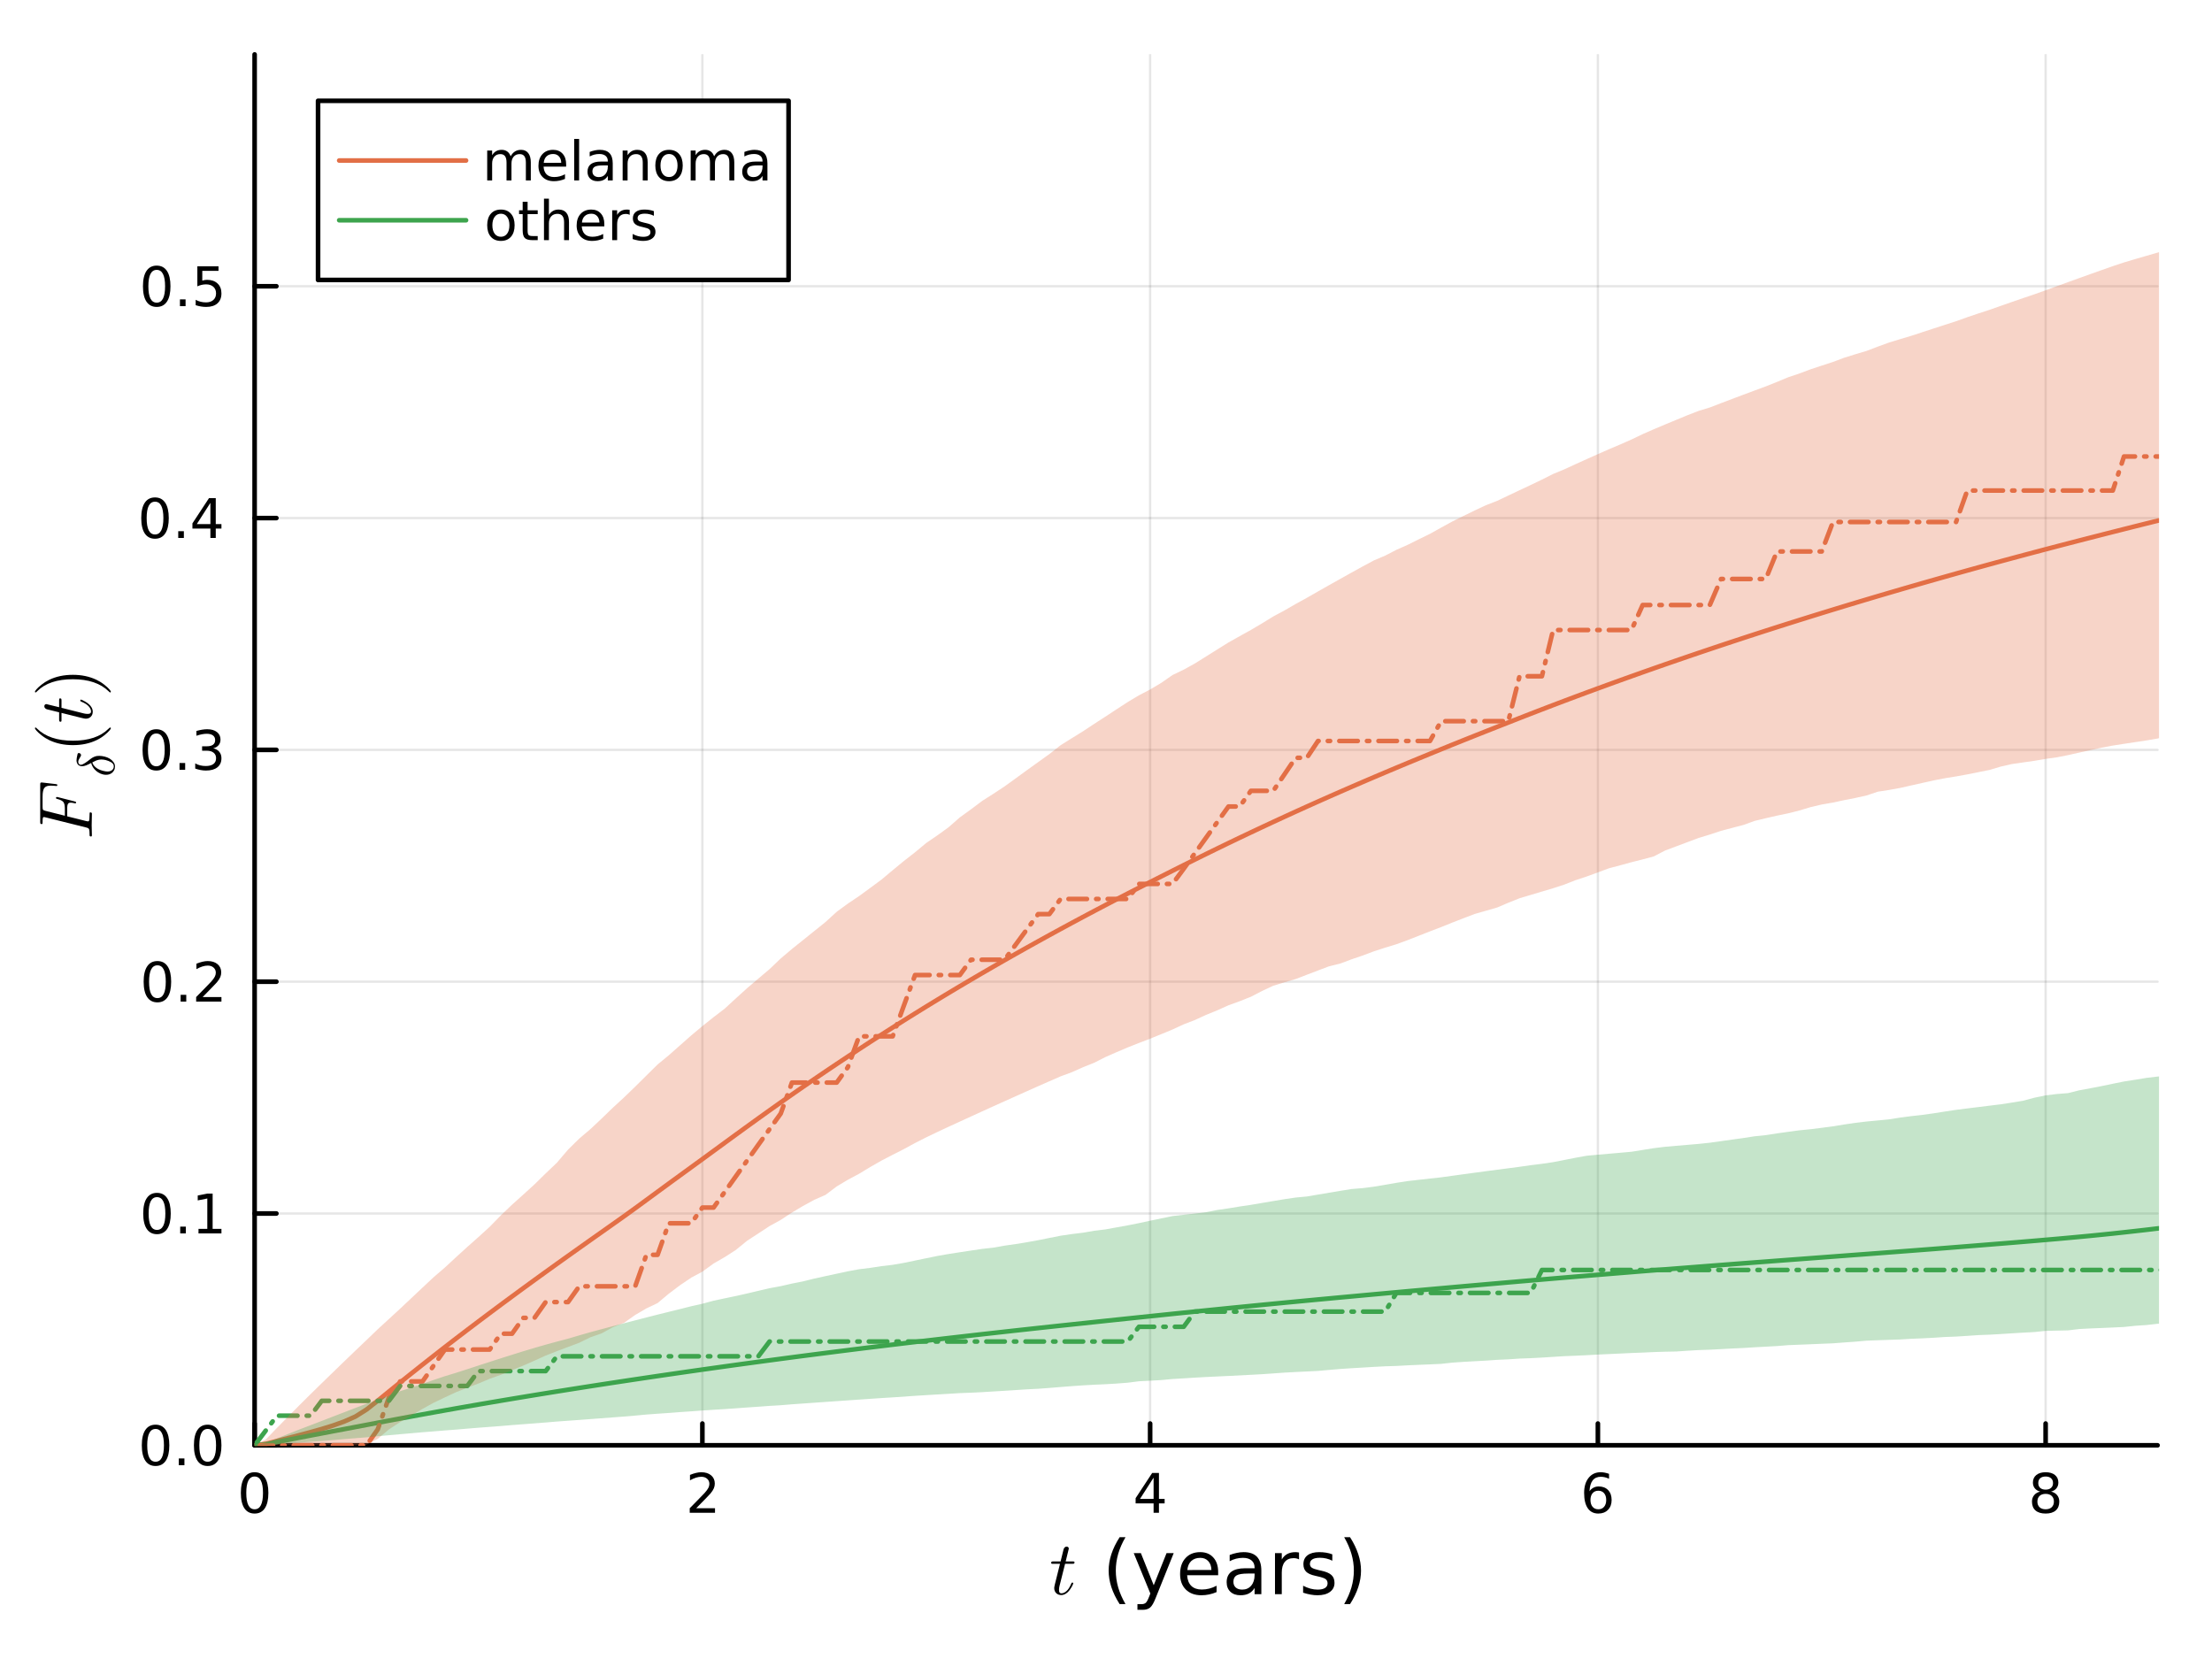 <?xml version="1.0" encoding="utf-8"?>
<svg xmlns="http://www.w3.org/2000/svg" xmlns:xlink="http://www.w3.org/1999/xlink" width="480" height="360" viewBox="0 0 1920 1440">
<rect x="0" y="0" width="1920" height="1440" fill="#333333" stroke="none"/>
<defs>
  <clipPath id="clip610">
    <rect x="0" y="0" width="1920" height="1440"/>
  </clipPath>
</defs>
<path clip-path="url(#clip610)" d="M0 1440 L1920 1440 L1920 0 L0 0  Z" fill="#ffffff" fill-rule="evenodd" fill-opacity="1"/>
<defs>
  <clipPath id="clip611">
    <rect x="384" y="0" width="1345" height="1345"/>
  </clipPath>
</defs>
<path clip-path="url(#clip610)" d="M221.006 1254.52 L1872.76 1254.52 L1872.76 47.244 L221.006 47.244  Z" fill="#ffffff" fill-rule="evenodd" fill-opacity="1"/>
<defs>
  <clipPath id="clip612">
    <rect x="221" y="47" width="1653" height="1208"/>
  </clipPath>
</defs>
<polyline clip-path="url(#clip612)" style="stroke:#000000; stroke-linecap:round; stroke-linejoin:round; stroke-width:2; stroke-opacity:0.1; fill:none" points="221.006,1254.52 221.006,47.244 "/>
<polyline clip-path="url(#clip612)" style="stroke:#000000; stroke-linecap:round; stroke-linejoin:round; stroke-width:2; stroke-opacity:0.1; fill:none" points="609.653,1254.52 609.653,47.244 "/>
<polyline clip-path="url(#clip612)" style="stroke:#000000; stroke-linecap:round; stroke-linejoin:round; stroke-width:2; stroke-opacity:0.1; fill:none" points="998.3,1254.52 998.3,47.244 "/>
<polyline clip-path="url(#clip612)" style="stroke:#000000; stroke-linecap:round; stroke-linejoin:round; stroke-width:2; stroke-opacity:0.1; fill:none" points="1386.95,1254.52 1386.95,47.244 "/>
<polyline clip-path="url(#clip612)" style="stroke:#000000; stroke-linecap:round; stroke-linejoin:round; stroke-width:2; stroke-opacity:0.1; fill:none" points="1775.59,1254.52 1775.59,47.244 "/>
<polyline clip-path="url(#clip612)" style="stroke:#000000; stroke-linecap:round; stroke-linejoin:round; stroke-width:2; stroke-opacity:0.1; fill:none" points="221.006,1254.52 1872.76,1254.52 "/>
<polyline clip-path="url(#clip612)" style="stroke:#000000; stroke-linecap:round; stroke-linejoin:round; stroke-width:2; stroke-opacity:0.1; fill:none" points="221.006,1053.31 1872.76,1053.31 "/>
<polyline clip-path="url(#clip612)" style="stroke:#000000; stroke-linecap:round; stroke-linejoin:round; stroke-width:2; stroke-opacity:0.1; fill:none" points="221.006,852.095 1872.76,852.095 "/>
<polyline clip-path="url(#clip612)" style="stroke:#000000; stroke-linecap:round; stroke-linejoin:round; stroke-width:2; stroke-opacity:0.1; fill:none" points="221.006,650.882 1872.76,650.882 "/>
<polyline clip-path="url(#clip612)" style="stroke:#000000; stroke-linecap:round; stroke-linejoin:round; stroke-width:2; stroke-opacity:0.1; fill:none" points="221.006,449.669 1872.76,449.669 "/>
<polyline clip-path="url(#clip612)" style="stroke:#000000; stroke-linecap:round; stroke-linejoin:round; stroke-width:2; stroke-opacity:0.1; fill:none" points="221.006,248.457 1872.76,248.457 "/>
<polyline clip-path="url(#clip610)" style="stroke:#000000; stroke-linecap:round; stroke-linejoin:round; stroke-width:4; stroke-opacity:1; fill:none" points="221.006,1254.52 1872.76,1254.52 "/>
<polyline clip-path="url(#clip610)" style="stroke:#000000; stroke-linecap:round; stroke-linejoin:round; stroke-width:4; stroke-opacity:1; fill:none" points="221.006,1254.52 221.006,1235.62 "/>
<polyline clip-path="url(#clip610)" style="stroke:#000000; stroke-linecap:round; stroke-linejoin:round; stroke-width:4; stroke-opacity:1; fill:none" points="609.653,1254.52 609.653,1235.62 "/>
<polyline clip-path="url(#clip610)" style="stroke:#000000; stroke-linecap:round; stroke-linejoin:round; stroke-width:4; stroke-opacity:1; fill:none" points="998.3,1254.52 998.3,1235.62 "/>
<polyline clip-path="url(#clip610)" style="stroke:#000000; stroke-linecap:round; stroke-linejoin:round; stroke-width:4; stroke-opacity:1; fill:none" points="1386.95,1254.52 1386.95,1235.62 "/>
<polyline clip-path="url(#clip610)" style="stroke:#000000; stroke-linecap:round; stroke-linejoin:round; stroke-width:4; stroke-opacity:1; fill:none" points="1775.59,1254.52 1775.59,1235.62 "/>
<path clip-path="url(#clip610)" d="M221.006 1281.6 Q217.395 1281.6 215.566 1285.16 Q213.761 1288.7 213.761 1295.83 Q213.761 1302.94 215.566 1306.51 Q217.395 1310.05 221.006 1310.05 Q224.641 1310.05 226.446 1306.51 Q228.275 1302.94 228.275 1295.83 Q228.275 1288.7 226.446 1285.16 Q224.641 1281.6 221.006 1281.6 M221.006 1277.89 Q226.816 1277.89 229.872 1282.5 Q232.951 1287.08 232.951 1295.83 Q232.951 1304.56 229.872 1309.17 Q226.816 1313.75 221.006 1313.75 Q215.196 1313.75 212.117 1309.17 Q209.062 1304.56 209.062 1295.83 Q209.062 1287.08 212.117 1282.5 Q215.196 1277.89 221.006 1277.89 Z" fill="#000000" fill-rule="nonzero" fill-opacity="1" /><path clip-path="url(#clip610)" d="M604.306 1309.14 L620.625 1309.14 L620.625 1313.08 L598.681 1313.08 L598.681 1309.14 Q601.343 1306.39 605.926 1301.76 Q610.533 1297.11 611.713 1295.77 Q613.959 1293.24 614.838 1291.51 Q615.741 1289.75 615.741 1288.06 Q615.741 1285.3 613.797 1283.57 Q611.875 1281.83 608.774 1281.83 Q606.575 1281.83 604.121 1282.59 Q601.69 1283.36 598.913 1284.91 L598.913 1280.19 Q601.737 1279.05 604.19 1278.47 Q606.644 1277.89 608.681 1277.89 Q614.051 1277.89 617.246 1280.58 Q620.44 1283.27 620.44 1287.76 Q620.44 1289.89 619.63 1291.81 Q618.843 1293.7 616.737 1296.3 Q616.158 1296.97 613.056 1300.19 Q609.954 1303.38 604.306 1309.14 Z" fill="#000000" fill-rule="nonzero" fill-opacity="1" /><path clip-path="url(#clip610)" d="M1001.31 1282.59 L989.504 1301.04 L1001.31 1301.04 L1001.31 1282.59 M1000.08 1278.52 L1005.96 1278.52 L1005.96 1301.04 L1010.89 1301.04 L1010.89 1304.93 L1005.96 1304.93 L1005.96 1313.08 L1001.31 1313.08 L1001.31 1304.93 L985.708 1304.93 L985.708 1300.42 L1000.08 1278.52 Z" fill="#000000" fill-rule="nonzero" fill-opacity="1" /><path clip-path="url(#clip610)" d="M1387.35 1293.94 Q1384.2 1293.94 1382.35 1296.09 Q1380.52 1298.24 1380.52 1301.99 Q1380.52 1305.72 1382.35 1307.89 Q1384.2 1310.05 1387.35 1310.05 Q1390.5 1310.05 1392.33 1307.89 Q1394.18 1305.72 1394.18 1301.99 Q1394.18 1298.24 1392.33 1296.09 Q1390.5 1293.94 1387.35 1293.94 M1396.63 1279.28 L1396.63 1283.54 Q1394.88 1282.71 1393.07 1282.27 Q1391.29 1281.83 1389.53 1281.83 Q1384.9 1281.83 1382.44 1284.95 Q1380.01 1288.08 1379.67 1294.4 Q1381.03 1292.39 1383.09 1291.32 Q1385.15 1290.23 1387.63 1290.23 Q1392.84 1290.23 1395.85 1293.4 Q1398.88 1296.55 1398.88 1301.99 Q1398.88 1307.32 1395.73 1310.53 Q1392.58 1313.75 1387.35 1313.75 Q1381.36 1313.75 1378.19 1309.17 Q1375.01 1304.56 1375.01 1295.83 Q1375.01 1287.64 1378.9 1282.78 Q1382.79 1277.89 1389.34 1277.89 Q1391.1 1277.89 1392.88 1278.24 Q1394.69 1278.59 1396.63 1279.28 Z" fill="#000000" fill-rule="nonzero" fill-opacity="1" /><path clip-path="url(#clip610)" d="M1775.59 1296.67 Q1772.26 1296.67 1770.34 1298.45 Q1768.44 1300.23 1768.44 1303.36 Q1768.44 1306.48 1770.34 1308.27 Q1772.26 1310.05 1775.59 1310.05 Q1778.93 1310.05 1780.85 1308.27 Q1782.77 1306.46 1782.77 1303.36 Q1782.77 1300.23 1780.85 1298.45 Q1778.95 1296.67 1775.59 1296.67 M1770.92 1294.68 Q1767.91 1293.94 1766.22 1291.88 Q1764.55 1289.82 1764.55 1286.85 Q1764.55 1282.71 1767.49 1280.3 Q1770.46 1277.89 1775.59 1277.89 Q1780.76 1277.89 1783.7 1280.3 Q1786.64 1282.71 1786.64 1286.85 Q1786.64 1289.82 1784.95 1291.88 Q1783.28 1293.94 1780.29 1294.68 Q1783.67 1295.46 1785.55 1297.76 Q1787.45 1300.05 1787.45 1303.36 Q1787.45 1308.38 1784.37 1311.07 Q1781.31 1313.75 1775.59 1313.75 Q1769.88 1313.75 1766.8 1311.07 Q1763.74 1308.38 1763.74 1303.36 Q1763.74 1300.05 1765.64 1297.76 Q1767.54 1295.46 1770.92 1294.68 M1769.21 1287.29 Q1769.21 1289.98 1770.87 1291.48 Q1772.56 1292.99 1775.59 1292.99 Q1778.6 1292.99 1780.29 1291.48 Q1782.01 1289.98 1782.01 1287.29 Q1782.01 1284.61 1780.29 1283.1 Q1778.6 1281.6 1775.59 1281.6 Q1772.56 1281.6 1770.87 1283.1 Q1769.21 1284.61 1769.21 1287.29 Z" fill="#000000" fill-rule="nonzero" fill-opacity="1" /><path clip-path="url(#clip610)" d="M932.67 1356.05 Q932.67 1356.95 932.251 1357.18 Q931.832 1357.37 930.673 1357.37 L924.489 1357.37 L919.594 1376.82 Q919.208 1378.53 919.208 1379.98 Q919.208 1381.59 919.691 1382.3 Q920.206 1383.01 921.269 1383.01 Q923.362 1383.01 925.616 1381.11 Q927.903 1379.21 929.835 1374.57 Q930.093 1373.96 930.222 1373.83 Q930.383 1373.67 930.802 1373.67 Q931.607 1373.67 931.607 1374.31 Q931.607 1374.54 931.156 1375.57 Q930.737 1376.6 929.803 1378.11 Q928.901 1379.62 927.71 1381.04 Q926.55 1382.46 924.779 1383.49 Q923.008 1384.49 921.108 1384.49 Q918.435 1384.49 916.728 1382.78 Q915.053 1381.07 915.053 1378.4 Q915.053 1377.53 915.729 1374.76 Q916.406 1371.96 920.077 1357.37 L914.248 1357.37 Q913.443 1357.37 913.121 1357.34 Q912.831 1357.31 912.605 1357.14 Q912.412 1356.95 912.412 1356.57 Q912.412 1355.95 912.67 1355.7 Q912.927 1355.41 913.249 1355.37 Q913.604 1355.31 914.409 1355.31 L920.592 1355.31 L923.169 1344.84 Q923.426 1343.81 924.071 1343.23 Q924.747 1342.62 925.133 1342.56 Q925.52 1342.46 925.81 1342.46 Q926.679 1342.46 927.195 1342.94 Q927.71 1343.39 927.71 1344.23 Q927.71 1344.68 925.005 1355.31 L930.802 1355.31 Q931.542 1355.31 931.832 1355.34 Q932.154 1355.37 932.412 1355.53 Q932.67 1355.7 932.67 1356.05 Z" fill="#000000" fill-rule="nonzero" fill-opacity="1" /><path clip-path="url(#clip610)" d="M976.915 1334.29 Q972.65 1341.61 970.582 1348.77 Q968.513 1355.93 968.513 1363.28 Q968.513 1370.63 970.582 1377.86 Q972.682 1385.05 976.915 1392.34 L971.823 1392.34 Q967.049 1384.86 964.661 1377.64 Q962.306 1370.41 962.306 1363.28 Q962.306 1356.18 964.661 1348.99 Q967.017 1341.8 971.823 1334.29 L976.915 1334.29 Z" fill="#000000" fill-rule="nonzero" fill-opacity="1" /><path clip-path="url(#clip610)" d="M1003.11 1387.06 Q1000.63 1393.42 998.272 1395.36 Q995.917 1397.31 991.97 1397.31 L987.292 1397.31 L987.292 1392.4 L990.729 1392.4 Q993.148 1392.4 994.485 1391.26 Q995.822 1390.11 997.445 1385.85 L998.495 1383.17 L984.077 1348.1 L990.283 1348.1 L1001.42 1375.98 L1012.56 1348.1 L1018.77 1348.1 L1003.11 1387.06 Z" fill="#000000" fill-rule="nonzero" fill-opacity="1" /><path clip-path="url(#clip610)" d="M1057.35 1364.46 L1057.35 1367.32 L1030.42 1367.32 Q1030.8 1373.37 1034.05 1376.55 Q1037.33 1379.7 1043.15 1379.7 Q1046.52 1379.7 1049.68 1378.88 Q1052.86 1378.05 1055.98 1376.39 L1055.98 1381.93 Q1052.83 1383.27 1049.52 1383.97 Q1046.21 1384.67 1042.8 1384.67 Q1034.27 1384.67 1029.27 1379.7 Q1024.31 1374.74 1024.31 1366.27 Q1024.31 1357.52 1029.02 1352.4 Q1033.76 1347.24 1041.78 1347.24 Q1048.98 1347.24 1053.14 1351.89 Q1057.35 1356.5 1057.35 1364.46 M1051.49 1362.74 Q1051.43 1357.93 1048.78 1355.07 Q1046.17 1352.2 1041.85 1352.2 Q1036.94 1352.2 1033.98 1354.97 Q1031.06 1357.74 1030.61 1362.77 L1051.49 1362.74 Z" fill="#000000" fill-rule="nonzero" fill-opacity="1" /><path clip-path="url(#clip610)" d="M1083.16 1365.83 Q1076.06 1365.83 1073.32 1367.45 Q1070.59 1369.07 1070.59 1372.99 Q1070.59 1376.11 1072.62 1377.95 Q1074.69 1379.77 1078.23 1379.77 Q1083.1 1379.77 1086.02 1376.33 Q1088.98 1372.86 1088.98 1367.13 L1088.98 1365.83 L1083.16 1365.83 M1094.84 1363.41 L1094.84 1383.75 L1088.98 1383.75 L1088.98 1378.34 Q1086.98 1381.58 1083.99 1383.14 Q1080.99 1384.67 1076.67 1384.67 Q1071.19 1384.67 1067.95 1381.61 Q1064.73 1378.53 1064.73 1373.37 Q1064.73 1367.36 1068.74 1364.3 Q1072.78 1361.24 1080.77 1361.24 L1088.98 1361.24 L1088.98 1360.67 Q1088.98 1356.63 1086.31 1354.43 Q1083.67 1352.2 1078.86 1352.2 Q1075.81 1352.2 1072.91 1352.94 Q1070.01 1353.67 1067.34 1355.13 L1067.34 1349.72 Q1070.55 1348.48 1073.58 1347.88 Q1076.6 1347.24 1079.47 1347.24 Q1087.2 1347.24 1091.02 1351.25 Q1094.84 1355.26 1094.84 1363.41 Z" fill="#000000" fill-rule="nonzero" fill-opacity="1" /><path clip-path="url(#clip610)" d="M1127.56 1353.57 Q1126.57 1353 1125.4 1352.75 Q1124.25 1352.46 1122.85 1352.46 Q1117.88 1352.46 1115.21 1355.71 Q1112.57 1358.92 1112.57 1364.97 L1112.57 1383.75 L1106.68 1383.75 L1106.68 1348.1 L1112.57 1348.1 L1112.57 1353.64 Q1114.41 1350.39 1117.37 1348.83 Q1120.33 1347.24 1124.57 1347.24 Q1125.17 1347.24 1125.9 1347.34 Q1126.64 1347.4 1127.53 1347.56 L1127.56 1353.57 Z" fill="#000000" fill-rule="nonzero" fill-opacity="1" /><path clip-path="url(#clip610)" d="M1156.43 1349.15 L1156.43 1354.69 Q1153.95 1353.41 1151.27 1352.78 Q1148.6 1352.14 1145.73 1352.14 Q1141.37 1352.14 1139.18 1353.48 Q1137.01 1354.81 1137.01 1357.49 Q1137.01 1359.53 1138.57 1360.7 Q1140.13 1361.85 1144.84 1362.9 L1146.85 1363.34 Q1153.09 1364.68 1155.7 1367.13 Q1158.34 1369.55 1158.34 1373.91 Q1158.34 1378.88 1154.39 1381.77 Q1150.48 1384.67 1143.6 1384.67 Q1140.74 1384.67 1137.62 1384.1 Q1134.53 1383.56 1131.09 1382.44 L1131.09 1376.39 Q1134.34 1378.08 1137.49 1378.94 Q1140.64 1379.77 1143.73 1379.77 Q1147.87 1379.77 1150.09 1378.37 Q1152.32 1376.94 1152.32 1374.36 Q1152.32 1371.97 1150.7 1370.7 Q1149.11 1369.42 1143.67 1368.25 L1141.63 1367.77 Q1136.19 1366.62 1133.77 1364.27 Q1131.35 1361.88 1131.35 1357.74 Q1131.35 1352.71 1134.91 1349.98 Q1138.48 1347.24 1145.03 1347.24 Q1148.28 1347.24 1151.14 1347.72 Q1154.01 1348.19 1156.43 1349.15 Z" fill="#000000" fill-rule="nonzero" fill-opacity="1" /><path clip-path="url(#clip610)" d="M1166.74 1334.29 L1171.83 1334.29 Q1176.61 1341.8 1178.96 1348.99 Q1181.35 1356.18 1181.35 1363.28 Q1181.35 1370.41 1178.96 1377.64 Q1176.61 1384.86 1171.83 1392.34 L1166.74 1392.34 Q1170.97 1385.05 1173.04 1377.86 Q1175.14 1370.63 1175.14 1363.28 Q1175.14 1355.93 1173.04 1348.77 Q1170.97 1341.61 1166.74 1334.29 Z" fill="#000000" fill-rule="nonzero" fill-opacity="1" /><polyline clip-path="url(#clip610)" style="stroke:#000000; stroke-linecap:round; stroke-linejoin:round; stroke-width:4; stroke-opacity:1; fill:none" points="221.006,1254.52 221.006,47.244 "/>
<polyline clip-path="url(#clip610)" style="stroke:#000000; stroke-linecap:round; stroke-linejoin:round; stroke-width:4; stroke-opacity:1; fill:none" points="221.006,1254.52 239.904,1254.52 "/>
<polyline clip-path="url(#clip610)" style="stroke:#000000; stroke-linecap:round; stroke-linejoin:round; stroke-width:4; stroke-opacity:1; fill:none" points="221.006,1053.31 239.904,1053.31 "/>
<polyline clip-path="url(#clip610)" style="stroke:#000000; stroke-linecap:round; stroke-linejoin:round; stroke-width:4; stroke-opacity:1; fill:none" points="221.006,852.095 239.904,852.095 "/>
<polyline clip-path="url(#clip610)" style="stroke:#000000; stroke-linecap:round; stroke-linejoin:round; stroke-width:4; stroke-opacity:1; fill:none" points="221.006,650.882 239.904,650.882 "/>
<polyline clip-path="url(#clip610)" style="stroke:#000000; stroke-linecap:round; stroke-linejoin:round; stroke-width:4; stroke-opacity:1; fill:none" points="221.006,449.669 239.904,449.669 "/>
<polyline clip-path="url(#clip610)" style="stroke:#000000; stroke-linecap:round; stroke-linejoin:round; stroke-width:4; stroke-opacity:1; fill:none" points="221.006,248.457 239.904,248.457 "/>
<path clip-path="url(#clip610)" d="M135.031 1240.32 Q131.42 1240.32 129.591 1243.88 Q127.785 1247.42 127.785 1254.55 Q127.785 1261.66 129.591 1265.23 Q131.42 1268.77 135.031 1268.77 Q138.665 1268.77 140.47 1265.23 Q142.299 1261.66 142.299 1254.55 Q142.299 1247.42 140.47 1243.88 Q138.665 1240.32 135.031 1240.32 M135.031 1236.61 Q140.841 1236.61 143.896 1241.22 Q146.975 1245.8 146.975 1254.55 Q146.975 1263.28 143.896 1267.89 Q140.841 1272.47 135.031 1272.47 Q129.22 1272.47 126.142 1267.89 Q123.086 1263.28 123.086 1254.55 Q123.086 1245.8 126.142 1241.22 Q129.22 1236.61 135.031 1236.61 Z" fill="#000000" fill-rule="nonzero" fill-opacity="1" /><path clip-path="url(#clip610)" d="M155.193 1265.92 L160.077 1265.92 L160.077 1271.8 L155.193 1271.8 L155.193 1265.92 Z" fill="#000000" fill-rule="nonzero" fill-opacity="1" /><path clip-path="url(#clip610)" d="M180.262 1240.32 Q176.651 1240.32 174.822 1243.88 Q173.017 1247.42 173.017 1254.55 Q173.017 1261.66 174.822 1265.23 Q176.651 1268.77 180.262 1268.77 Q183.896 1268.77 185.702 1265.23 Q187.53 1261.66 187.53 1254.55 Q187.53 1247.42 185.702 1243.88 Q183.896 1240.32 180.262 1240.32 M180.262 1236.61 Q186.072 1236.61 189.128 1241.22 Q192.206 1245.8 192.206 1254.55 Q192.206 1263.28 189.128 1267.89 Q186.072 1272.47 180.262 1272.47 Q174.452 1272.47 171.373 1267.89 Q168.318 1263.28 168.318 1254.55 Q168.318 1245.8 171.373 1241.22 Q174.452 1236.61 180.262 1236.61 Z" fill="#000000" fill-rule="nonzero" fill-opacity="1" /><path clip-path="url(#clip610)" d="M136.257 1039.11 Q132.646 1039.11 130.818 1042.67 Q129.012 1046.21 129.012 1053.34 Q129.012 1060.45 130.818 1064.01 Q132.646 1067.55 136.257 1067.55 Q139.892 1067.55 141.697 1064.01 Q143.526 1060.45 143.526 1053.34 Q143.526 1046.21 141.697 1042.67 Q139.892 1039.11 136.257 1039.11 M136.257 1035.4 Q142.068 1035.4 145.123 1040.01 Q148.202 1044.59 148.202 1053.34 Q148.202 1062.07 145.123 1066.68 Q142.068 1071.26 136.257 1071.26 Q130.447 1071.26 127.369 1066.68 Q124.313 1062.07 124.313 1053.34 Q124.313 1044.59 127.369 1040.01 Q130.447 1035.4 136.257 1035.4 Z" fill="#000000" fill-rule="nonzero" fill-opacity="1" /><path clip-path="url(#clip610)" d="M156.419 1064.71 L161.304 1064.71 L161.304 1070.59 L156.419 1070.59 L156.419 1064.71 Z" fill="#000000" fill-rule="nonzero" fill-opacity="1" /><path clip-path="url(#clip610)" d="M172.299 1066.65 L179.938 1066.65 L179.938 1040.29 L171.628 1041.95 L171.628 1037.69 L179.892 1036.03 L184.567 1036.03 L184.567 1066.65 L192.206 1066.65 L192.206 1070.59 L172.299 1070.59 L172.299 1066.65 Z" fill="#000000" fill-rule="nonzero" fill-opacity="1" /><path clip-path="url(#clip610)" d="M136.628 837.893 Q133.017 837.893 131.188 841.458 Q129.383 845 129.383 852.129 Q129.383 859.236 131.188 862.801 Q133.017 866.342 136.628 866.342 Q140.262 866.342 142.068 862.801 Q143.896 859.236 143.896 852.129 Q143.896 845 142.068 841.458 Q140.262 837.893 136.628 837.893 M136.628 834.19 Q142.438 834.19 145.494 838.796 Q148.572 843.379 148.572 852.129 Q148.572 860.856 145.494 865.463 Q142.438 870.046 136.628 870.046 Q130.818 870.046 127.739 865.463 Q124.683 860.856 124.683 852.129 Q124.683 843.379 127.739 838.796 Q130.818 834.19 136.628 834.19 Z" fill="#000000" fill-rule="nonzero" fill-opacity="1" /><path clip-path="url(#clip610)" d="M156.79 863.495 L161.674 863.495 L161.674 869.375 L156.79 869.375 L156.79 863.495 Z" fill="#000000" fill-rule="nonzero" fill-opacity="1" /><path clip-path="url(#clip610)" d="M175.887 865.439 L192.206 865.439 L192.206 869.375 L170.262 869.375 L170.262 865.439 Q172.924 862.685 177.507 858.055 Q182.114 853.402 183.294 852.06 Q185.54 849.537 186.419 847.801 Q187.322 846.041 187.322 844.352 Q187.322 841.597 185.378 839.861 Q183.456 838.125 180.354 838.125 Q178.155 838.125 175.702 838.889 Q173.271 839.653 170.493 841.203 L170.493 836.481 Q173.317 835.347 175.771 834.768 Q178.225 834.19 180.262 834.19 Q185.632 834.19 188.827 836.875 Q192.021 839.56 192.021 844.051 Q192.021 846.18 191.211 848.102 Q190.424 850 188.317 852.592 Q187.739 853.264 184.637 856.481 Q181.535 859.676 175.887 865.439 Z" fill="#000000" fill-rule="nonzero" fill-opacity="1" /><path clip-path="url(#clip610)" d="M135.679 636.681 Q132.068 636.681 130.239 640.245 Q128.433 643.787 128.433 650.917 Q128.433 658.023 130.239 661.588 Q132.068 665.13 135.679 665.13 Q139.313 665.13 141.119 661.588 Q142.947 658.023 142.947 650.917 Q142.947 643.787 141.119 640.245 Q139.313 636.681 135.679 636.681 M135.679 632.977 Q141.489 632.977 144.544 637.583 Q147.623 642.167 147.623 650.917 Q147.623 659.643 144.544 664.25 Q141.489 668.833 135.679 668.833 Q129.869 668.833 126.79 664.25 Q123.734 659.643 123.734 650.917 Q123.734 642.167 126.79 637.583 Q129.869 632.977 135.679 632.977 Z" fill="#000000" fill-rule="nonzero" fill-opacity="1" /><path clip-path="url(#clip610)" d="M155.841 662.282 L160.725 662.282 L160.725 668.162 L155.841 668.162 L155.841 662.282 Z" fill="#000000" fill-rule="nonzero" fill-opacity="1" /><path clip-path="url(#clip610)" d="M185.077 649.528 Q188.433 650.245 190.308 652.514 Q192.206 654.782 192.206 658.116 Q192.206 663.231 188.688 666.032 Q185.169 668.833 178.688 668.833 Q176.512 668.833 174.197 668.393 Q171.905 667.977 169.452 667.12 L169.452 662.606 Q171.396 663.741 173.711 664.319 Q176.026 664.898 178.549 664.898 Q182.947 664.898 185.239 663.162 Q187.554 661.426 187.554 658.116 Q187.554 655.06 185.401 653.347 Q183.271 651.611 179.452 651.611 L175.424 651.611 L175.424 647.769 L179.637 647.769 Q183.086 647.769 184.915 646.403 Q186.743 645.014 186.743 642.421 Q186.743 639.759 184.845 638.347 Q182.97 636.912 179.452 636.912 Q177.53 636.912 175.331 637.329 Q173.132 637.745 170.493 638.625 L170.493 634.458 Q173.155 633.718 175.47 633.347 Q177.808 632.977 179.868 632.977 Q185.192 632.977 188.294 635.408 Q191.396 637.815 191.396 641.935 Q191.396 644.806 189.753 646.796 Q188.109 648.764 185.077 649.528 Z" fill="#000000" fill-rule="nonzero" fill-opacity="1" /><path clip-path="url(#clip610)" d="M134.545 435.468 Q130.933 435.468 129.105 439.033 Q127.299 442.574 127.299 449.704 Q127.299 456.811 129.105 460.375 Q130.933 463.917 134.545 463.917 Q138.179 463.917 139.984 460.375 Q141.813 456.811 141.813 449.704 Q141.813 442.574 139.984 439.033 Q138.179 435.468 134.545 435.468 M134.545 431.764 Q140.355 431.764 143.41 436.371 Q146.489 440.954 146.489 449.704 Q146.489 458.431 143.41 463.037 Q140.355 467.621 134.545 467.621 Q128.734 467.621 125.656 463.037 Q122.6 458.431 122.6 449.704 Q122.6 440.954 125.656 436.371 Q128.734 431.764 134.545 431.764 Z" fill="#000000" fill-rule="nonzero" fill-opacity="1" /><path clip-path="url(#clip610)" d="M154.706 461.07 L159.591 461.07 L159.591 466.949 L154.706 466.949 L154.706 461.07 Z" fill="#000000" fill-rule="nonzero" fill-opacity="1" /><path clip-path="url(#clip610)" d="M182.623 436.463 L170.817 454.912 L182.623 454.912 L182.623 436.463 M181.396 432.389 L187.276 432.389 L187.276 454.912 L192.206 454.912 L192.206 458.801 L187.276 458.801 L187.276 466.949 L182.623 466.949 L182.623 458.801 L167.021 458.801 L167.021 454.287 L181.396 432.389 Z" fill="#000000" fill-rule="nonzero" fill-opacity="1" /><path clip-path="url(#clip610)" d="M136.026 234.255 Q132.415 234.255 130.586 237.82 Q128.781 241.362 128.781 248.491 Q128.781 255.598 130.586 259.163 Q132.415 262.704 136.026 262.704 Q139.66 262.704 141.466 259.163 Q143.294 255.598 143.294 248.491 Q143.294 241.362 141.466 237.82 Q139.66 234.255 136.026 234.255 M136.026 230.552 Q141.836 230.552 144.892 235.158 Q147.97 239.741 147.97 248.491 Q147.97 257.218 144.892 261.825 Q141.836 266.408 136.026 266.408 Q130.216 266.408 127.137 261.825 Q124.082 257.218 124.082 248.491 Q124.082 239.741 127.137 235.158 Q130.216 230.552 136.026 230.552 Z" fill="#000000" fill-rule="nonzero" fill-opacity="1" /><path clip-path="url(#clip610)" d="M156.188 259.857 L161.072 259.857 L161.072 265.737 L156.188 265.737 L156.188 259.857 Z" fill="#000000" fill-rule="nonzero" fill-opacity="1" /><path clip-path="url(#clip610)" d="M171.304 231.177 L189.66 231.177 L189.66 235.112 L175.586 235.112 L175.586 243.584 Q176.604 243.237 177.623 243.075 Q178.642 242.89 179.66 242.89 Q185.447 242.89 188.827 246.061 Q192.206 249.232 192.206 254.649 Q192.206 260.227 188.734 263.329 Q185.262 266.408 178.942 266.408 Q176.767 266.408 174.498 266.038 Q172.253 265.667 169.845 264.927 L169.845 260.227 Q171.929 261.362 174.151 261.917 Q176.373 262.473 178.85 262.473 Q182.854 262.473 185.192 260.366 Q187.53 258.26 187.53 254.649 Q187.53 251.038 185.192 248.931 Q182.854 246.825 178.85 246.825 Q176.975 246.825 175.1 247.241 Q173.248 247.658 171.304 248.538 L171.304 231.177 Z" fill="#000000" fill-rule="nonzero" fill-opacity="1" /><path clip-path="url(#clip610)" d="M36.706 679.227 L48.107 680.547 Q49.137 680.644 49.459 680.805 Q49.749 680.966 49.749 681.481 Q49.749 682.254 48.976 682.254 Q48.654 682.254 47.785 682.125 Q46.013 681.932 44.21 681.932 Q42.181 681.932 40.925 682.318 Q39.636 682.673 38.703 683.703 Q37.769 684.734 37.382 686.634 Q36.963 688.534 36.963 691.561 L36.963 700.257 Q36.963 702.383 37.35 702.898 Q37.736 703.381 39.54 703.832 L56.287 708.051 L56.287 702.06 Q56.287 697.874 55.063 696.231 Q53.839 694.589 49.942 693.558 Q49.331 693.397 49.105 693.333 Q48.847 693.236 48.719 693.075 Q48.558 692.882 48.558 692.56 Q48.558 692.27 48.751 692.077 Q48.912 691.883 49.105 691.819 L49.298 691.755 Q49.62 691.755 50.361 691.948 L64.66 695.587 Q65.627 695.845 65.852 696.006 Q66.045 696.135 66.045 696.585 Q66.045 696.908 65.82 697.133 Q65.594 697.358 65.24 697.358 Q64.854 697.294 64.532 697.165 Q62.567 696.714 61.311 696.714 Q60.506 696.714 60.023 696.875 Q59.54 697.036 59.121 697.584 Q58.702 698.131 58.509 699.259 Q58.316 700.386 58.316 702.189 L58.316 708.566 L74.741 712.656 L76.255 712.946 Q76.931 712.946 77.189 712.592 Q77.446 712.205 77.575 710.82 Q77.736 708.759 77.736 707.407 Q77.736 705.732 77.8 705.539 Q77.994 705.152 78.509 705.152 Q79.089 705.152 79.411 705.41 Q79.701 705.668 79.733 705.893 Q79.765 706.118 79.765 706.537 L79.572 716.36 L79.765 725.055 Q79.765 726.054 78.96 726.054 Q78.348 726.054 78.09 725.796 Q77.8 725.539 77.768 725.249 Q77.736 724.959 77.736 724.218 Q77.736 722.608 77.639 721.642 Q77.543 720.675 77.414 720.064 Q77.253 719.419 76.802 719.097 Q76.351 718.743 75.965 718.582 Q75.546 718.421 74.612 718.196 L39.733 709.5 Q38.541 709.178 38.155 709.178 Q37.736 709.178 37.479 709.468 Q37.221 709.725 37.124 710.434 Q36.996 711.143 36.996 711.722 Q36.963 712.27 36.963 713.461 Q36.963 714.234 36.931 714.556 Q36.899 714.846 36.738 715.072 Q36.577 715.297 36.223 715.297 Q35.321 715.297 35.128 714.911 Q34.902 714.492 34.902 713.333 L34.902 680.998 Q34.902 679.71 35.192 679.42 Q35.45 679.098 36.706 679.227 Z" fill="#000000" fill-rule="nonzero" fill-opacity="1" /><path clip-path="url(#clip610)" d="M68.5 653.622 Q68.838 653.622 69.334 653.87 Q69.785 654.095 70.078 654.569 Q70.348 655.02 70.348 655.516 Q70.348 655.673 70.258 656.034 Q69.988 656.643 69.379 657.59 Q68.77 658.537 68.387 659.393 Q67.981 660.227 67.936 661.152 Q67.936 661.963 68.229 662.64 Q68.567 663.248 69.289 663.654 Q69.582 663.834 70.078 663.834 Q70.777 663.834 71.701 663.451 Q72.625 663.068 73.82 662.279 Q75.015 661.467 75.827 660.881 Q76.616 660.295 77.923 659.28 Q78.036 659.19 78.104 659.145 Q78.149 659.1 78.261 659.032 Q78.352 658.965 78.419 658.897 Q81.102 656.756 84.055 656.214 Q85.092 656.079 86.174 656.079 Q88.339 656.079 90.886 656.733 Q93.208 657.297 95.215 658.491 Q97.198 659.686 98.506 661.49 Q99.814 663.271 99.814 665.21 Q99.814 667.126 98.979 668.704 Q98.123 670.282 96.657 671.229 Q94.719 672.514 92.036 672.514 Q90.525 672.514 89.24 672.153 Q87.189 671.657 85.295 670.485 Q83.401 669.313 81.936 667.622 Q79.772 665.052 79.163 662.256 Q76.683 663.564 74.767 664.33 Q72.828 665.074 71.183 665.074 Q69.74 665.074 68.815 664.533 Q67.823 664.06 67.26 663.09 Q66.764 662.279 66.516 661.107 Q66.426 660.385 66.426 659.912 Q66.426 658.311 67.305 654.591 Q67.53 653.622 68.5 653.622 M88.023 659.258 Q86.648 659.258 85.724 659.483 Q83.469 659.912 80.358 661.625 L80.132 661.76 Q80.764 663.947 82.68 665.728 Q85.025 667.96 89.466 669.087 Q91.946 669.696 93.343 669.696 Q94.854 669.696 96.161 669.132 Q97.379 668.591 98.078 667.577 Q98.776 666.54 98.776 665.164 Q98.776 664.127 98.19 663.226 Q97.582 662.324 96.522 661.67 Q95.463 661.016 94.313 660.565 Q93.141 660.092 91.765 659.731 Q89.917 659.258 88.023 659.258 Z" fill="#000000" fill-rule="nonzero" fill-opacity="1" /><path clip-path="url(#clip610)" d="M63.276 646.766 Q52.132 646.766 43.147 642.612 Q39.379 640.84 36.223 638.361 Q33.066 635.881 31.682 634.238 Q30.297 632.596 30.297 632.145 Q30.297 631.501 30.941 631.469 Q31.263 631.469 32.068 632.338 Q42.889 642.966 63.276 642.934 Q83.726 642.934 94.129 632.596 Q95.256 631.469 95.61 631.469 Q96.254 631.469 96.254 632.145 Q96.254 632.596 94.934 634.174 Q93.614 635.752 90.586 638.2 Q87.559 640.647 83.855 642.419 Q74.87 646.766 63.276 646.766 Z" fill="#000000" fill-rule="nonzero" fill-opacity="1" /><path clip-path="url(#clip610)" d="M52.068 606.199 Q52.97 606.199 53.195 606.617 Q53.388 607.036 53.388 608.195 L53.388 614.379 L72.841 619.274 Q74.548 619.661 75.997 619.661 Q77.607 619.661 78.316 619.178 Q79.024 618.662 79.024 617.6 Q79.024 615.506 77.124 613.252 Q75.224 610.965 70.586 609.033 Q69.975 608.775 69.846 608.646 Q69.685 608.485 69.685 608.067 Q69.685 607.261 70.329 607.261 Q70.554 607.261 71.585 607.712 Q72.615 608.131 74.129 609.065 Q75.643 609.967 77.06 611.158 Q78.477 612.318 79.507 614.089 Q80.506 615.86 80.506 617.761 Q80.506 620.434 78.799 622.141 Q77.092 623.815 74.419 623.815 Q73.549 623.815 70.78 623.139 Q67.978 622.463 53.388 618.791 L53.388 624.62 Q53.388 625.426 53.356 625.748 Q53.324 626.037 53.163 626.263 Q52.97 626.456 52.583 626.456 Q51.971 626.456 51.714 626.199 Q51.424 625.941 51.392 625.619 Q51.327 625.265 51.327 624.459 L51.327 618.276 L40.86 615.699 Q39.83 615.442 39.25 614.798 Q38.638 614.121 38.574 613.735 Q38.477 613.348 38.477 613.059 Q38.477 612.189 38.96 611.674 Q39.411 611.158 40.248 611.158 Q40.699 611.158 51.327 613.864 L51.327 608.067 Q51.327 607.326 51.359 607.036 Q51.392 606.714 51.553 606.456 Q51.714 606.199 52.068 606.199 Z" fill="#000000" fill-rule="nonzero" fill-opacity="1" /><path clip-path="url(#clip610)" d="M95.61 601.036 Q95.288 601.036 94.483 600.199 Q83.662 589.571 63.276 589.571 Q42.825 589.571 32.487 599.78 Q31.295 601.036 30.941 601.036 Q30.297 601.036 30.297 600.392 Q30.297 599.941 31.617 598.363 Q32.938 596.753 35.965 594.337 Q38.992 591.89 42.696 590.086 Q51.681 585.739 63.276 585.739 Q74.419 585.739 83.404 589.893 Q87.172 591.664 90.329 594.144 Q93.485 596.624 94.87 598.267 Q96.254 599.909 96.254 600.392 Q96.254 601.036 95.61 601.036 Z" fill="#000000" fill-rule="nonzero" fill-opacity="1" /><polyline clip-path="url(#clip612)" style="stroke:#e26f46; stroke-linecap:round; stroke-linejoin:round; stroke-width:4; stroke-opacity:1; fill:none" points="221.006,1254.52 230.722,1253.27 240.439,1250.76 250.155,1248.25 259.871,1245.7 269.587,1243.1 279.303,1240.36 289.019,1237.35 298.736,1233.88 308.452,1229.57 318.168,1223.45 327.884,1215.77 337.6,1207.85 347.317,1199.98 357.033,1192.2 366.749,1184.48 376.465,1176.84 386.181,1169.26 395.897,1161.77 405.614,1154.35 415.33,1147 425.046,1139.71 434.762,1132.47 444.478,1125.29 454.194,1118.16 463.911,1111.08 473.627,1104.05 483.343,1097.07 493.059,1090.13 502.775,1083.22 512.491,1076.33 522.208,1069.47 531.924,1062.61 541.64,1055.73 551.356,1048.72 561.072,1041.6 570.789,1034.46 580.505,1027.35 590.221,1020.27 599.937,1013.2 609.653,1006.13 619.369,999.026 629.086,991.92 638.802,984.826 648.518,977.762 658.234,970.748 667.95,963.788 677.666,956.894 687.383,950.071 697.099,943.328 706.815,936.66 716.531,930.064 726.247,923.539 735.964,917.076 745.68,910.677 755.396,904.345 765.112,898.083 774.828,891.887 784.544,885.754 794.261,879.687 803.977,873.687 813.693,867.753 823.409,861.883 833.125,856.075 842.841,850.328 852.558,844.639 862.274,839.008 871.99,833.435 881.706,827.919 891.422,822.46 901.138,817.051 910.855,811.694 920.571,806.39 930.287,801.139 940.003,795.936 949.719,790.783 959.436,785.678 969.152,780.615 978.868,775.59 988.584,770.596 998.3,765.637 1008.02,760.705 1017.73,755.801 1027.45,750.923 1037.16,746.077 1046.88,741.276 1056.6,736.52 1066.31,731.812 1076.03,727.15 1085.75,722.532 1095.46,717.959 1105.18,713.431 1114.89,708.947 1124.61,704.504 1134.33,700.105 1144.04,695.75 1153.76,691.437 1163.48,687.165 1173.19,682.931 1182.91,678.736 1192.62,674.579 1202.34,670.459 1212.06,666.375 1221.77,662.325 1231.49,658.307 1241.2,654.315 1250.92,650.345 1260.64,646.403 1270.35,642.497 1280.07,638.618 1289.79,634.766 1299.5,630.936 1309.22,627.113 1318.93,623.3 1328.65,619.513 1338.37,615.761 1348.08,612.043 1357.8,608.362 1367.51,604.716 1377.23,601.105 1386.95,597.527 1396.66,593.984 1406.38,590.47 1416.1,586.987 1425.81,583.536 1435.53,580.114 1445.24,576.722 1454.96,573.359 1464.68,570.025 1474.39,566.719 1484.11,563.441 1493.83,560.19 1503.54,556.967 1513.26,553.77 1522.97,550.603 1532.69,547.462 1542.41,544.349 1552.12,541.263 1561.84,538.203 1571.55,535.169 1581.27,532.159 1590.99,529.173 1600.7,526.21 1610.42,523.273 1620.14,520.361 1629.85,517.474 1639.57,514.611 1649.28,511.771 1659,508.953 1668.72,506.157 1678.43,503.382 1688.15,500.628 1697.86,497.893 1707.58,495.178 1717.3,492.485 1727.01,489.814 1736.73,487.166 1746.45,484.54 1756.16,481.934 1765.88,479.348 1775.59,476.782 1785.31,474.235 1795.03,471.707 1804.74,469.193 1814.46,466.695 1824.18,464.21 1833.89,461.738 1843.61,459.278 1853.32,456.834 1863.04,454.408 1872.76,452 1882.47,449.61 1892.19,447.237 1901.9,444.88 1911.62,442.542 1921.34,440.224 1931.05,437.925 1940.77,435.645 1950.49,433.382 1960.2,431.138 1969.92,428.91 1979.63,426.7 1989.35,424.506 1999.07,422.326 2008.78,420.164 2018.5,418.018 2028.21,415.889 2037.93,413.776 2047.65,411.68 2057.36,409.6 2067.08,407.535 2076.8,405.486 2086.51,403.452 2096.23,401.433 2105.94,399.43 2115.66,397.44 2125.38,395.465 2135.09,393.505 2144.81,391.557 2154.52,389.624 2164.24,387.704 2173.96,385.797 2183.67,383.902 2193.39,382.02 2203.11,380.15 2212.82,378.292 2222.54,376.446 2232.25,374.611 2241.97,372.787 2251.69,370.974 2261.4,369.171 2271.12,367.378 2280.84,365.596 2290.55,363.823 2300.27,362.059 2309.98,360.304 2319.7,358.558 2329.42,356.821 2339.13,355.092 2348.85,353.37 2358.56,351.656 2368.28,349.949 2378,348.249 2387.71,346.555 2397.43,344.868 2407.15,343.186 2416.86,341.509 2426.58,339.838 2436.29,338.17 2446.01,336.507 2455.73,334.848 2465.44,333.192 2475.16,331.539 2484.87,329.888 2494.59,328.239 2504.31,326.592 2514.02,324.945 2523.74,323.299 2533.46,321.652 2543.17,320.005 2552.89,318.357 "/>
<polyline clip-path="url(#clip612)" style="stroke:#3da44d; stroke-linecap:round; stroke-linejoin:round; stroke-width:4; stroke-opacity:1; fill:none" points="221.006,1254.52 230.722,1253.56 240.439,1251.65 250.155,1249.75 259.871,1247.87 269.587,1246 279.303,1244.15 289.019,1242.3 298.736,1240.47 308.452,1238.63 318.168,1236.79 327.884,1234.93 337.6,1233.09 347.317,1231.28 357.033,1229.48 366.749,1227.7 376.465,1225.94 386.181,1224.2 395.897,1222.48 405.614,1220.78 415.33,1219.09 425.046,1217.43 434.762,1215.78 444.478,1214.15 454.194,1212.54 463.911,1210.94 473.627,1209.36 483.343,1207.8 493.059,1206.25 502.775,1204.72 512.491,1203.2 522.208,1201.7 531.924,1200.21 541.64,1198.74 551.356,1197.28 561.072,1195.83 570.789,1194.39 580.505,1192.97 590.221,1191.56 599.937,1190.17 609.653,1188.79 619.369,1187.42 629.086,1186.06 638.802,1184.71 648.518,1183.38 658.234,1182.06 667.95,1180.75 677.666,1179.45 687.383,1178.16 697.099,1176.89 706.815,1175.64 716.531,1174.39 726.247,1173.16 735.964,1171.94 745.68,1170.72 755.396,1169.52 765.112,1168.34 774.828,1167.16 784.544,1165.99 794.261,1164.83 803.977,1163.68 813.693,1162.55 823.409,1161.42 833.125,1160.31 842.841,1159.2 852.558,1158.1 862.274,1157.01 871.99,1155.93 881.706,1154.85 891.422,1153.79 901.138,1152.73 910.855,1151.68 920.571,1150.64 930.287,1149.61 940.003,1148.58 949.719,1147.55 959.436,1146.52 969.152,1145.5 978.868,1144.48 988.584,1143.46 998.3,1142.45 1008.02,1141.44 1017.73,1140.43 1027.45,1139.43 1037.16,1138.43 1046.88,1137.44 1056.6,1136.46 1066.31,1135.48 1076.03,1134.52 1085.75,1133.56 1095.46,1132.61 1105.18,1131.67 1114.89,1130.73 1124.61,1129.8 1134.33,1128.88 1144.04,1127.96 1153.76,1127.06 1163.48,1126.15 1173.19,1125.26 1182.91,1124.36 1192.62,1123.47 1202.34,1122.59 1212.06,1121.7 1221.77,1120.82 1231.49,1119.95 1241.2,1119.08 1250.92,1118.21 1260.64,1117.35 1270.35,1116.49 1280.07,1115.64 1289.79,1114.79 1299.5,1113.95 1309.22,1113.1 1318.93,1112.26 1328.65,1111.43 1338.37,1110.6 1348.08,1109.77 1357.8,1108.95 1367.51,1108.14 1377.23,1107.33 1386.95,1106.53 1396.66,1105.73 1406.38,1104.94 1416.1,1104.16 1425.81,1103.37 1435.53,1102.6 1445.24,1101.83 1454.96,1101.06 1464.68,1100.3 1474.39,1099.54 1484.11,1098.79 1493.83,1098.04 1503.54,1097.29 1513.26,1096.55 1522.97,1095.81 1532.69,1095.08 1542.41,1094.34 1552.12,1093.61 1561.84,1092.88 1571.55,1092.15 1581.27,1091.42 1590.99,1090.69 1600.7,1089.96 1610.42,1089.23 1620.14,1088.51 1629.85,1087.78 1639.57,1087.04 1649.28,1086.31 1659,1085.57 1668.72,1084.82 1678.43,1084.07 1688.15,1083.31 1697.86,1082.54 1707.58,1081.77 1717.3,1080.99 1727.01,1080.21 1736.73,1079.43 1746.45,1078.64 1756.16,1077.83 1765.88,1077.02 1775.59,1076.19 1785.31,1075.35 1795.03,1074.48 1804.74,1073.58 1814.46,1072.66 1824.18,1071.69 1833.89,1070.69 1843.61,1069.64 1853.32,1068.56 1863.04,1067.46 1872.76,1066.31 1882.47,1065.13 1892.19,1063.9 1901.9,1062.61 1911.62,1061.3 1921.34,1060 1931.05,1058.71 1940.77,1057.43 1950.49,1056.17 1960.2,1054.91 1969.92,1053.66 1979.63,1052.43 1989.35,1051.2 1999.07,1049.98 2008.78,1048.78 2018.5,1047.58 2028.21,1046.39 2037.93,1045.21 2047.65,1044.04 2057.36,1042.87 2067.08,1041.71 2076.8,1040.56 2086.51,1039.41 2096.23,1038.28 2105.94,1037.16 2115.66,1036.05 2125.38,1034.95 2135.09,1033.86 2144.81,1032.78 2154.52,1031.7 2164.24,1030.64 2173.96,1029.58 2183.67,1028.53 2193.39,1027.49 2203.11,1026.45 2212.82,1025.43 2222.54,1024.4 2232.25,1023.39 2241.97,1022.38 2251.69,1021.38 2261.4,1020.39 2271.12,1019.39 2280.84,1018.41 2290.55,1017.43 2300.27,1016.45 2309.98,1015.48 2319.7,1014.51 2329.42,1013.55 2339.13,1012.59 2348.85,1011.63 2358.56,1010.68 2368.28,1009.73 2378,1008.78 2387.71,1007.83 2397.43,1006.89 2407.15,1005.94 2416.86,1005 2426.58,1004.05 2436.29,1003.11 2446.01,1002.17 2455.73,1001.22 2465.44,1000.28 2475.16,999.33 2484.87,998.381 2494.59,997.429 2504.31,996.474 2514.02,995.516 2523.74,994.553 2533.46,993.586 2543.17,992.614 2552.89,991.637 "/>
<polyline clip-path="url(#clip612)" style="stroke:#e26f46; stroke-linecap:round; stroke-linejoin:round; stroke-width:4; stroke-opacity:1; fill:none" stroke-dasharray="16, 8, 2, 8" points="221.006,1254.52 230.722,1254.52 240.439,1254.52 250.155,1254.52 259.871,1254.52 269.587,1254.52 279.303,1254.52 289.019,1254.52 298.736,1254.52 308.452,1254.52 318.168,1254.52 327.884,1240.66 337.6,1212.94 347.317,1199.07 357.033,1199.07 366.749,1199.07 376.465,1185.21 386.181,1171.4 395.897,1171.4 405.614,1171.4 415.33,1171.4 425.046,1171.4 434.762,1157.63 444.478,1157.63 454.194,1143.91 463.911,1143.91 473.627,1130.19 483.343,1130.19 493.059,1130.19 502.775,1116.51 512.491,1116.51 522.208,1116.51 531.924,1116.51 541.64,1116.51 551.356,1116.51 561.072,1089.16 570.789,1089.16 580.505,1061.81 590.221,1061.81 599.937,1061.81 609.653,1048.18 619.369,1048.18 629.086,1034.55 638.802,1020.93 648.518,1007.3 658.234,993.673 667.95,980.096 677.666,966.568 687.383,939.663 697.099,939.663 706.815,939.663 716.531,939.663 726.247,939.663 735.964,926.285 745.68,899.528 755.396,899.528 765.112,899.528 774.828,899.528 784.544,872.874 794.261,846.321 803.977,846.321 813.693,846.321 823.409,846.321 833.125,846.321 842.841,833.044 852.558,833.044 862.274,833.044 871.99,833.044 881.706,819.82 891.422,806.596 901.138,793.424 910.855,793.424 920.571,780.304 930.287,780.304 940.003,780.304 949.719,780.304 959.436,780.304 969.152,780.304 978.868,780.304 988.584,767.237 998.3,767.237 1008.02,767.237 1017.73,767.237 1027.45,754.053 1037.16,740.614 1046.88,727.106 1056.6,713.585 1066.31,700.052 1076.03,700.052 1085.75,686.446 1095.46,686.446 1105.18,686.446 1114.89,672.161 1124.61,657.778 1134.33,657.778 1144.04,643.155 1153.76,643.155 1163.48,643.155 1173.19,643.155 1182.91,643.155 1192.62,643.155 1202.34,643.155 1212.06,643.155 1221.77,643.155 1231.49,643.155 1241.2,643.155 1250.92,625.977 1260.64,625.977 1270.35,625.977 1280.07,625.977 1289.79,625.977 1299.5,625.977 1309.22,625.977 1318.93,586.985 1328.65,586.985 1338.37,586.985 1348.08,546.86 1357.8,546.86 1367.51,546.86 1377.23,546.86 1386.95,546.86 1396.66,546.86 1406.38,546.86 1416.1,546.86 1425.81,525.16 1435.53,525.16 1445.24,525.16 1454.96,525.16 1464.68,525.16 1474.39,525.16 1484.11,525.16 1493.83,502.553 1503.54,502.553 1513.26,502.553 1522.97,502.553 1532.69,502.553 1542.41,478.675 1552.12,478.675 1561.84,478.675 1571.55,478.675 1581.27,478.675 1590.99,453.094 1600.7,453.094 1610.42,453.094 1620.14,453.094 1629.85,453.094 1639.57,453.094 1649.28,453.094 1659,453.094 1668.72,453.094 1678.43,453.094 1688.15,453.094 1697.86,453.094 1707.58,425.796 1717.3,425.796 1727.01,425.796 1736.73,425.796 1746.45,425.796 1756.16,425.796 1765.88,425.796 1775.59,425.796 1785.31,425.796 1795.03,425.796 1804.74,425.796 1814.46,425.796 1824.18,425.796 1833.89,425.796 1843.61,396.226 1853.32,396.226 1863.04,396.226 1872.76,396.226 1882.47,396.226 1892.19,396.226 1901.9,396.226 1911.62,396.226 1921.34,396.226 1931.05,396.226 1940.77,396.226 1950.49,396.226 1960.2,396.226 1969.92,396.226 1979.63,396.226 1989.35,396.226 1999.07,354.832 2008.78,354.832 2018.5,354.832 2028.21,354.832 2037.93,354.832 2047.65,354.832 2057.36,354.832 2067.08,354.832 2076.8,354.832 2086.51,354.832 2096.23,354.832 2105.94,354.832 2115.66,354.832 2125.38,354.832 2135.09,354.832 2144.81,354.832 2154.52,354.832 2164.24,354.832 2173.96,354.832 2183.67,354.832 2193.39,354.832 2203.11,354.832 2212.82,354.832 2222.54,354.832 2232.25,354.832 2241.97,354.832 2251.69,354.832 2261.4,354.832 2271.12,354.832 2280.84,354.832 2290.55,354.832 2300.27,354.832 2309.98,354.832 2319.7,354.832 2329.42,354.832 2339.13,354.832 2348.85,354.832 2358.56,354.832 2368.28,354.832 2378,354.832 2387.71,354.832 2397.43,354.832 2407.15,354.832 2416.86,354.832 2426.58,354.832 2436.29,354.832 2446.01,354.832 2455.73,354.832 2465.44,354.832 2475.16,354.832 2484.87,354.832 2494.59,354.832 2504.31,354.832 2514.02,354.832 2523.74,354.832 2533.46,354.832 2543.17,354.832 2552.89,354.832 "/>
<polyline clip-path="url(#clip612)" style="stroke:#3da44d; stroke-linecap:round; stroke-linejoin:round; stroke-width:4; stroke-opacity:1; fill:none" stroke-dasharray="16, 8, 2, 8" points="221.006,1254.52 230.722,1241.67 240.439,1228.82 250.155,1228.82 259.871,1228.82 269.587,1228.82 279.303,1215.88 289.019,1215.88 298.736,1215.88 308.452,1215.88 318.168,1215.88 327.884,1215.88 337.6,1215.88 347.317,1202.98 357.033,1202.98 366.749,1202.98 376.465,1202.98 386.181,1202.98 395.897,1202.98 405.614,1202.98 415.33,1190.11 425.046,1190.11 434.762,1190.11 444.478,1190.11 454.194,1190.11 463.911,1190.11 473.627,1190.11 483.343,1177.27 493.059,1177.27 502.775,1177.27 512.491,1177.27 522.208,1177.27 531.924,1177.27 541.64,1177.27 551.356,1177.27 561.072,1177.27 570.789,1177.27 580.505,1177.27 590.221,1177.27 599.937,1177.27 609.653,1177.27 619.369,1177.27 629.086,1177.27 638.802,1177.27 648.518,1177.27 658.234,1177.27 667.95,1164.43 677.666,1164.43 687.383,1164.43 697.099,1164.43 706.815,1164.43 716.531,1164.43 726.247,1164.43 735.964,1164.43 745.68,1164.43 755.396,1164.43 765.112,1164.43 774.828,1164.43 784.544,1164.43 794.261,1164.43 803.977,1164.43 813.693,1164.43 823.409,1164.43 833.125,1164.43 842.841,1164.43 852.558,1164.43 862.274,1164.43 871.99,1164.43 881.706,1164.43 891.422,1164.43 901.138,1164.43 910.855,1164.43 920.571,1164.43 930.287,1164.43 940.003,1164.43 949.719,1164.43 959.436,1164.43 969.152,1164.43 978.868,1164.43 988.584,1151.63 998.3,1151.63 1008.02,1151.63 1017.73,1151.63 1027.45,1151.63 1037.16,1138.47 1046.88,1138.47 1056.6,1138.47 1066.31,1138.47 1076.03,1138.47 1085.75,1138.47 1095.46,1138.47 1105.18,1138.47 1114.89,1138.47 1124.61,1138.47 1134.33,1138.47 1144.04,1138.47 1153.76,1138.47 1163.48,1138.47 1173.19,1138.47 1182.91,1138.47 1192.62,1138.47 1202.34,1138.47 1212.06,1122.24 1221.77,1122.24 1231.49,1122.24 1241.2,1122.24 1250.92,1122.24 1260.64,1122.24 1270.35,1122.24 1280.07,1122.24 1289.79,1122.24 1299.5,1122.24 1309.22,1122.24 1318.93,1122.24 1328.65,1122.24 1338.37,1102.33 1348.08,1102.33 1357.8,1102.33 1367.51,1102.33 1377.23,1102.33 1386.95,1102.33 1396.66,1102.33 1406.38,1102.33 1416.1,1102.33 1425.81,1102.33 1435.53,1102.33 1445.24,1102.33 1454.96,1102.33 1464.68,1102.33 1474.39,1102.33 1484.11,1102.33 1493.83,1102.33 1503.54,1102.33 1513.26,1102.33 1522.97,1102.33 1532.69,1102.33 1542.41,1102.33 1552.12,1102.33 1561.84,1102.33 1571.55,1102.33 1581.27,1102.33 1590.99,1102.33 1600.7,1102.33 1610.42,1102.33 1620.14,1102.33 1629.85,1102.33 1639.57,1102.33 1649.28,1102.33 1659,1102.33 1668.72,1102.33 1678.43,1102.33 1688.15,1102.33 1697.86,1102.33 1707.58,1102.33 1717.3,1102.33 1727.01,1102.33 1736.73,1102.33 1746.45,1102.33 1756.16,1102.33 1765.88,1102.33 1775.59,1102.33 1785.31,1102.33 1795.03,1102.33 1804.74,1102.33 1814.46,1102.33 1824.18,1102.33 1833.89,1102.33 1843.61,1102.33 1853.32,1102.33 1863.04,1102.33 1872.76,1102.33 1882.47,1102.33 1892.19,1102.33 1901.9,1067.76 1911.62,1067.76 1921.34,1032.49 1931.05,1032.49 1940.77,1032.49 1950.49,1032.49 1960.2,1032.49 1969.92,1032.49 1979.63,1032.49 1989.35,1032.49 1999.07,1032.49 2008.78,1032.49 2018.5,1032.49 2028.21,1032.49 2037.93,1032.49 2047.65,1032.49 2057.36,1032.49 2067.08,979.708 2076.8,979.708 2086.51,979.708 2096.23,979.708 2105.94,979.708 2115.66,979.708 2125.38,979.708 2135.09,979.708 2144.81,979.708 2154.52,979.708 2164.24,979.708 2173.96,979.708 2183.67,979.708 2193.39,979.708 2203.11,979.708 2212.82,979.708 2222.54,979.708 2232.25,979.708 2241.97,979.708 2251.69,979.708 2261.4,979.708 2271.12,979.708 2280.84,979.708 2290.55,979.708 2300.27,979.708 2309.98,979.708 2319.7,979.708 2329.42,979.708 2339.13,979.708 2348.85,979.708 2358.56,979.708 2368.28,979.708 2378,979.708 2387.71,979.708 2397.43,979.708 2407.15,979.708 2416.86,979.708 2426.58,979.708 2436.29,979.708 2446.01,979.708 2455.73,979.708 2465.44,979.708 2475.16,979.708 2484.87,979.708 2494.59,979.708 2504.31,979.708 2514.02,979.708 2523.74,979.708 2533.46,979.708 2543.17,979.708 2552.89,979.708 "/>
<path clip-path="url(#clip612)" d="M221.006 1254.52 L230.722 1254.52 L240.439 1254.52 L250.155 1254.52 L259.871 1254.52 L269.587 1254.52 L279.303 1254.52 L289.019 1254.52 L298.736 1254.52 L308.452 1254.52 L318.168 1253.98 L327.884 1248.87 L337.6 1240.7 L347.317 1234.35 L357.033 1228.65 L366.749 1222.91 L376.465 1217.56 L386.181 1212.91 L395.897 1208.38 L405.614 1204.53 L415.33 1200.86 L425.046 1196.78 L434.762 1193.32 L444.478 1189.3 L454.194 1185.34 L463.911 1181.05 L473.627 1176.62 L483.343 1172.82 L493.059 1169.15 L502.775 1165.51 L512.491 1160.75 L522.208 1157.34 L531.924 1152.03 L541.64 1148.21 L551.356 1141.36 L561.072 1135.68 L570.789 1131.06 L580.505 1122.91 L590.221 1115.6 L599.937 1109.01 L609.653 1103.79 L619.369 1096.72 L629.086 1091.14 L638.802 1084.87 L648.518 1076.93 L658.234 1070.62 L667.95 1064.23 L677.666 1058.88 L687.383 1052.49 L697.099 1046.73 L706.815 1041.42 L716.531 1037.15 L726.247 1029.82 L735.964 1024.02 L745.68 1018.82 L755.396 1012.95 L765.112 1007.39 L774.828 1002.34 L784.544 997.428 L794.261 992.117 L803.977 987.205 L813.693 982.534 L823.409 978.003 L833.125 973.539 L842.841 969.084 L852.558 964.653 L862.274 960.218 L871.99 955.858 L881.706 951.488 L891.422 947.134 L901.138 942.814 L910.855 938.536 L920.571 934.282 L930.287 930.697 L940.003 926.371 L949.719 922.482 L959.436 917.545 L969.152 913.277 L978.868 909.148 L988.584 905.297 L998.3 901.582 L1008.02 897.614 L1017.73 893.616 L1027.45 889.111 L1037.16 885.369 L1046.88 880.898 L1056.6 876.941 L1066.31 872.582 L1076.03 869.061 L1085.75 865.19 L1095.46 860.162 L1105.18 855.621 L1114.89 852.647 L1124.61 849.807 L1134.33 846.075 L1144.04 842.366 L1153.76 838.692 L1163.48 836.313 L1173.19 832.655 L1182.91 829.363 L1192.62 825.705 L1202.34 822.556 L1212.06 819.578 L1221.77 816.041 L1231.49 812.226 L1241.2 808.417 L1250.92 804.697 L1260.64 800.774 L1270.35 796.996 L1280.07 793.306 L1289.79 790.516 L1299.5 787.729 L1309.22 783.573 L1318.93 779.692 L1328.65 776.78 L1338.37 773.877 L1348.08 770.99 L1357.8 767.813 L1367.51 764.007 L1377.23 760.803 L1386.95 757.215 L1396.66 753.643 L1406.38 751.069 L1416.1 748.393 L1425.81 745.963 L1435.53 743.331 L1445.24 738.275 L1454.96 734.621 L1464.68 730.98 L1474.39 727.353 L1484.11 724.394 L1493.83 721.159 L1503.54 718.609 L1513.26 716.067 L1522.97 712.545 L1532.69 710.205 L1542.41 707.98 L1552.12 705.958 L1561.84 703.507 L1571.55 700.591 L1581.27 698.297 L1590.99 696.625 L1600.7 694.533 L1610.42 692.625 L1620.14 690.456 L1629.85 687.203 L1639.57 685.688 L1649.28 683.936 L1659 681.738 L1668.72 679.558 L1678.43 677.386 L1688.15 675.502 L1697.86 673.937 L1707.58 672.167 L1717.3 670.224 L1727.01 668.273 L1736.73 665.368 L1746.45 663.155 L1756.16 661.755 L1765.88 660.374 L1775.59 658.707 L1785.31 657.353 L1795.03 655.433 L1804.74 653.264 L1814.46 651.108 L1824.18 648.964 L1833.89 647.144 L1843.61 645.639 L1853.32 644.161 L1863.04 642.709 L1872.76 641.033 L1882.47 638.615 L1892.19 636.209 L1901.9 634.464 L1911.62 633.643 L1921.34 632.463 L1931.05 630.778 L1940.77 629.176 L1950.49 626.075 L1960.2 623.843 L1969.92 622.586 L1979.63 620.512 L1989.35 617.907 L1999.07 615.474 L2008.78 613.567 L2018.5 612.209 L2028.21 610.632 L2037.93 609.491 L2047.65 608.118 L2057.36 606.734 L2067.08 605.81 L2076.8 604.899 L2086.51 604.559 L2096.23 603.116 L2105.94 602.243 L2115.66 601.377 L2125.38 599.558 L2135.09 597.622 L2144.81 597.001 L2154.52 596.231 L2164.24 594.675 L2173.96 593.221 L2183.67 591.839 L2193.39 590.652 L2203.11 589.637 L2212.82 588.615 L2222.54 586.788 L2232.25 585.302 L2241.97 583.684 L2251.69 582.078 L2261.4 580.825 L2271.12 579.322 L2280.84 578.005 L2290.55 576.671 L2300.27 575.348 L2309.98 573.889 L2319.7 572.086 L2329.42 570.706 L2339.13 569.578 L2348.85 568.874 L2358.56 567.733 L2368.28 566.497 L2378 565.539 L2387.71 564.043 L2397.43 562.496 L2407.15 560.671 L2416.86 559.818 L2426.58 559.27 L2436.29 558.142 L2446.01 556.685 L2455.73 555.284 L2465.44 553.275 L2475.16 551.278 L2484.87 550.82 L2494.59 550.485 L2504.31 549.812 L2514.02 549.007 L2523.74 548.077 L2533.46 546.536 L2543.17 545.332 L2552.89 544.228 L2552.89 36.648 L2543.17 38.531 L2533.46 40.983 L2523.74 42.907 L2514.02 44.857 L2504.31 46.796 L2494.59 48.762 L2484.87 52.738 L2475.16 54.953 L2465.44 57.205 L2455.73 60.881 L2446.01 64.701 L2436.29 66.302 L2426.58 72.475 L2416.86 74.738 L2407.15 77.209 L2397.43 79.42 L2387.71 81.645 L2378 83.901 L2368.28 86.193 L2358.56 88.501 L2348.85 90.823 L2339.13 93.692 L2329.42 96.581 L2319.7 97.81 L2309.98 100.148 L2300.27 102.505 L2290.55 104.897 L2280.84 108.123 L2271.12 112.767 L2261.4 114.705 L2251.69 116.659 L2241.97 118.629 L2232.25 120.616 L2222.54 122.619 L2212.82 125.087 L2203.11 127.555 L2193.39 129.664 L2183.67 132.198 L2173.96 134.761 L2164.24 137.34 L2154.52 139.935 L2144.81 142.394 L2135.09 144.205 L2125.38 146.428 L2115.66 149.211 L2105.94 152.136 L2096.23 155.373 L2086.51 157.689 L2076.8 159.808 L2067.08 161.829 L2057.36 164.946 L2047.65 168.525 L2037.93 171.818 L2028.21 173.87 L2018.5 176.004 L2008.78 179.068 L1999.07 183.075 L1989.35 185.724 L1979.63 188.199 L1969.92 191.16 L1960.2 193.178 L1950.49 194.622 L1940.77 197.883 L1931.05 201.15 L1921.34 204.53 L1911.62 207.145 L1901.9 210.544 L1892.19 213.27 L1882.47 216.463 L1872.76 219.26 L1863.04 222.08 L1853.32 224.881 L1843.61 227.796 L1833.89 231.027 L1824.18 234.447 L1814.46 237.901 L1804.74 241.38 L1795.03 244.886 L1785.31 248.419 L1775.59 251.979 L1765.88 255.436 L1756.16 258.715 L1746.45 262.052 L1736.73 265.455 L1727.01 268.892 L1717.3 272.048 L1707.58 275.332 L1697.86 278.834 L1688.15 281.955 L1678.43 285.102 L1668.72 288.278 L1659 291.482 L1649.28 294.373 L1639.57 297.354 L1629.85 300.897 L1620.14 304.596 L1610.42 307.495 L1600.7 310.526 L1590.99 314.167 L1581.27 317.35 L1571.55 320.546 L1561.84 324.208 L1552.12 327.466 L1542.41 331.502 L1532.69 335.388 L1522.97 338.974 L1513.26 342.589 L1503.54 346.259 L1493.83 349.949 L1484.11 353.703 L1474.39 356.652 L1464.68 360.412 L1454.96 364.43 L1445.24 368.476 L1435.53 372.555 L1425.81 376.83 L1416.1 381.474 L1406.38 385.778 L1396.66 389.89 L1386.95 394.176 L1377.23 398.519 L1367.51 402.921 L1357.8 407.381 L1348.08 411.413 L1338.37 416.303 L1328.65 420.963 L1318.93 425.527 L1309.22 430.116 L1299.5 434.747 L1289.79 438.514 L1280.07 443.063 L1270.35 447.811 L1260.64 452.618 L1250.92 457.945 L1241.2 463.358 L1231.49 468.104 L1221.77 472.943 L1212.06 477.239 L1202.34 482.278 L1192.62 486.391 L1182.91 491.594 L1173.19 496.963 L1163.48 502.379 L1153.76 507.843 L1144.04 513.355 L1134.33 518.915 L1124.61 524.262 L1114.89 529.874 L1105.18 535.081 L1095.46 541.066 L1085.75 546.81 L1076.03 552.19 L1066.31 557.661 L1056.6 563.705 L1046.88 569.816 L1037.16 575.876 L1027.45 581.257 L1017.73 585.923 L1008.02 592.704 L998.3 598.489 L988.584 603.542 L978.868 609.364 L969.152 615.677 L959.436 622.06 L949.719 628.357 L940.003 634.776 L930.287 640.778 L920.571 646.862 L910.855 654.521 L901.138 661.485 L891.422 668.469 L881.706 675.557 L871.99 682.581 L862.274 688.986 L852.558 695.169 L842.841 702.47 L833.125 709.487 L823.409 718.016 L813.693 725.045 L803.977 731.691 L794.261 739.774 L784.544 747.345 L774.828 755.36 L765.112 763.49 L755.396 770.68 L745.68 777.786 L735.964 784.313 L726.247 791.431 L716.531 800.322 L706.815 808.125 L697.099 815.93 L687.383 823.71 L677.666 831.948 L667.95 841.21 L658.234 849.431 L648.518 857.706 L638.802 866.512 L629.086 875.46 L619.369 882.906 L609.653 890.653 L599.937 898.792 L590.221 907.367 L580.505 915.974 L570.789 923.963 L561.072 933.576 L551.356 943.194 L541.64 952.576 L531.924 961.504 L522.208 970.919 L512.491 980.058 L502.775 988.289 L493.059 997.877 L483.343 1009.28 L473.627 1018.52 L463.911 1028.06 L454.194 1036.9 L444.478 1045.63 L434.762 1054.9 L425.046 1064.87 L415.33 1073.71 L405.614 1082.33 L395.897 1091.17 L386.181 1100.19 L376.465 1108.53 L366.749 1117.62 L357.033 1126.78 L347.317 1135.93 L337.6 1144.87 L327.884 1153.78 L318.168 1163.13 L308.452 1172.39 L298.736 1181.73 L289.019 1191.14 L279.303 1200.57 L269.587 1210.09 L259.871 1219.74 L250.155 1229.52 L240.439 1239.38 L230.722 1249.45 L221.006 1254.52  Z" fill="#e26f46" fill-rule="evenodd" fill-opacity="0.3"/>
<polyline clip-path="url(#clip612)" style="stroke:#e26f46; stroke-linecap:round; stroke-linejoin:round; stroke-width:4; stroke-opacity:0; fill:none" points="221.006,1254.52 230.722,1254.52 240.439,1254.52 250.155,1254.52 259.871,1254.52 269.587,1254.52 279.303,1254.52 289.019,1254.52 298.736,1254.52 308.452,1254.52 318.168,1253.98 327.884,1248.87 337.6,1240.7 347.317,1234.35 357.033,1228.65 366.749,1222.91 376.465,1217.56 386.181,1212.91 395.897,1208.38 405.614,1204.53 415.33,1200.86 425.046,1196.78 434.762,1193.32 444.478,1189.3 454.194,1185.34 463.911,1181.05 473.627,1176.62 483.343,1172.82 493.059,1169.15 502.775,1165.51 512.491,1160.75 522.208,1157.34 531.924,1152.03 541.64,1148.21 551.356,1141.36 561.072,1135.68 570.789,1131.06 580.505,1122.91 590.221,1115.6 599.937,1109.01 609.653,1103.79 619.369,1096.72 629.086,1091.14 638.802,1084.87 648.518,1076.93 658.234,1070.62 667.95,1064.23 677.666,1058.88 687.383,1052.49 697.099,1046.73 706.815,1041.42 716.531,1037.15 726.247,1029.82 735.964,1024.02 745.68,1018.82 755.396,1012.95 765.112,1007.39 774.828,1002.34 784.544,997.428 794.261,992.117 803.977,987.205 813.693,982.534 823.409,978.003 833.125,973.539 842.841,969.084 852.558,964.653 862.274,960.218 871.99,955.858 881.706,951.488 891.422,947.134 901.138,942.814 910.855,938.536 920.571,934.282 930.287,930.697 940.003,926.371 949.719,922.482 959.436,917.545 969.152,913.277 978.868,909.148 988.584,905.297 998.3,901.582 1008.02,897.614 1017.73,893.616 1027.45,889.111 1037.16,885.369 1046.88,880.898 1056.6,876.941 1066.31,872.582 1076.03,869.061 1085.75,865.19 1095.46,860.162 1105.18,855.621 1114.89,852.647 1124.61,849.807 1134.33,846.075 1144.04,842.366 1153.76,838.692 1163.48,836.313 1173.19,832.655 1182.91,829.363 1192.62,825.705 1202.34,822.556 1212.06,819.578 1221.77,816.041 1231.49,812.226 1241.2,808.417 1250.92,804.697 1260.64,800.774 1270.35,796.996 1280.07,793.306 1289.79,790.516 1299.5,787.729 1309.22,783.573 1318.93,779.692 1328.65,776.78 1338.37,773.877 1348.08,770.99 1357.8,767.813 1367.51,764.007 1377.23,760.803 1386.95,757.215 1396.66,753.643 1406.38,751.069 1416.1,748.393 1425.81,745.963 1435.53,743.331 1445.24,738.275 1454.96,734.621 1464.68,730.98 1474.39,727.353 1484.11,724.394 1493.83,721.159 1503.54,718.609 1513.26,716.067 1522.97,712.545 1532.69,710.205 1542.41,707.98 1552.12,705.958 1561.84,703.507 1571.55,700.591 1581.27,698.297 1590.99,696.625 1600.7,694.533 1610.42,692.625 1620.14,690.456 1629.85,687.203 1639.57,685.688 1649.28,683.936 1659,681.738 1668.72,679.558 1678.43,677.386 1688.15,675.502 1697.86,673.937 1707.58,672.167 1717.3,670.224 1727.01,668.273 1736.73,665.368 1746.45,663.155 1756.16,661.755 1765.88,660.374 1775.59,658.707 1785.31,657.353 1795.03,655.433 1804.74,653.264 1814.46,651.108 1824.18,648.964 1833.89,647.144 1843.61,645.639 1853.32,644.161 1863.04,642.709 1872.76,641.033 1882.47,638.615 1892.19,636.209 1901.9,634.464 1911.62,633.643 1921.34,632.463 1931.05,630.778 1940.77,629.176 1950.49,626.075 1960.2,623.843 1969.92,622.586 1979.63,620.512 1989.35,617.907 1999.07,615.474 2008.78,613.567 2018.5,612.209 2028.21,610.632 2037.93,609.491 2047.65,608.118 2057.36,606.734 2067.08,605.81 2076.8,604.899 2086.51,604.559 2096.23,603.116 2105.94,602.243 2115.66,601.377 2125.38,599.558 2135.09,597.622 2144.81,597.001 2154.52,596.231 2164.24,594.675 2173.96,593.221 2183.67,591.839 2193.39,590.652 2203.11,589.637 2212.82,588.615 2222.54,586.788 2232.25,585.302 2241.97,583.684 2251.69,582.078 2261.4,580.825 2271.12,579.322 2280.84,578.005 2290.55,576.671 2300.27,575.348 2309.98,573.889 2319.7,572.086 2329.42,570.706 2339.13,569.578 2348.85,568.874 2358.56,567.733 2368.28,566.497 2378,565.539 2387.71,564.043 2397.43,562.496 2407.15,560.671 2416.86,559.818 2426.58,559.27 2436.29,558.142 2446.01,556.685 2455.73,555.284 2465.44,553.275 2475.16,551.278 2484.87,550.82 2494.59,550.485 2504.31,549.812 2514.02,549.007 2523.74,548.077 2533.46,546.536 2543.17,545.332 2552.89,544.228 "/>
<path clip-path="url(#clip612)" d="M221.006 1254.52 L230.722 1254.19 L240.439 1253.52 L250.155 1252.84 L259.871 1252.15 L269.587 1251.46 L279.303 1250.77 L289.019 1250 L298.736 1249.13 L308.452 1248.36 L318.168 1247.59 L327.884 1246.63 L337.6 1245.76 L347.317 1244.88 L357.033 1244.05 L366.749 1243.18 L376.465 1242.43 L386.181 1241.61 L395.897 1240.88 L405.614 1240.04 L415.33 1239.25 L425.046 1238.52 L434.762 1237.78 L444.478 1236.96 L454.194 1236.21 L463.911 1235.48 L473.627 1234.71 L483.343 1233.89 L493.059 1233.19 L502.775 1232.49 L512.491 1231.75 L522.208 1231.02 L531.924 1230.29 L541.64 1229.56 L551.356 1228.73 L561.072 1227.81 L570.789 1227.1 L580.505 1226.44 L590.221 1225.69 L599.937 1225.03 L609.653 1224.31 L619.369 1223.68 L629.086 1223.08 L638.802 1222.4 L648.518 1221.68 L658.234 1221.02 L667.95 1220.3 L677.666 1219.73 L687.383 1218.92 L697.099 1218.24 L706.815 1217.55 L716.531 1216.87 L726.247 1216.19 L735.964 1215.51 L745.68 1214.84 L755.396 1214.17 L765.112 1213.51 L774.828 1212.91 L784.544 1212.24 L794.261 1211.57 L803.977 1210.96 L813.693 1210.38 L823.409 1209.81 L833.125 1209.22 L842.841 1208.85 L852.558 1208.38 L862.274 1207.78 L871.99 1207.19 L881.706 1206.56 L891.422 1205.92 L901.138 1205.44 L910.855 1204.72 L920.571 1203.92 L930.287 1203.16 L940.003 1202.48 L949.719 1201.93 L959.436 1201.5 L969.152 1200.93 L978.868 1200.17 L988.584 1198.93 L998.3 1198.43 L1008.02 1197.88 L1017.73 1196.97 L1027.45 1196.4 L1037.16 1195.77 L1046.88 1195.24 L1056.6 1194.77 L1066.31 1194.32 L1076.03 1193.82 L1085.75 1193.32 L1095.46 1192.79 L1105.18 1192.12 L1114.89 1191.42 L1124.61 1190.89 L1134.33 1190.43 L1144.04 1189.95 L1153.76 1189.07 L1163.48 1188.25 L1173.19 1187.61 L1182.91 1187.04 L1192.62 1186.44 L1202.34 1185.94 L1212.06 1185.63 L1221.77 1185.1 L1231.49 1184.66 L1241.2 1184.27 L1250.92 1183.82 L1260.64 1182.75 L1270.35 1182.08 L1280.07 1181.54 L1289.79 1181.01 L1299.5 1180.32 L1309.22 1179.89 L1318.93 1179.24 L1328.65 1178.89 L1338.37 1178.37 L1348.08 1177.75 L1357.8 1177.15 L1367.51 1176.76 L1377.23 1176.29 L1386.95 1175.76 L1396.66 1175.31 L1406.38 1174.86 L1416.1 1174.4 L1425.81 1174.03 L1435.53 1173.58 L1445.24 1173.27 L1454.96 1173.09 L1464.68 1172.42 L1474.39 1171.85 L1484.11 1171.53 L1493.83 1171.02 L1503.54 1170.49 L1513.26 1170.04 L1522.97 1169.43 L1532.69 1168.9 L1542.41 1168.37 L1552.12 1167.58 L1561.84 1167.18 L1571.55 1166.8 L1581.27 1166.38 L1590.99 1165.99 L1600.7 1165.25 L1610.42 1164.56 L1620.14 1163.7 L1629.85 1163.31 L1639.57 1162.98 L1649.28 1162.65 L1659 1162.05 L1668.72 1161.66 L1678.43 1161.16 L1688.15 1160.5 L1697.86 1160.14 L1707.58 1159.52 L1717.3 1158.85 L1727.01 1158.49 L1736.73 1157.93 L1746.45 1157.31 L1756.16 1156.72 L1765.88 1156.2 L1775.59 1155.18 L1785.31 1154.96 L1795.03 1154.75 L1804.74 1153.58 L1814.46 1153.08 L1824.18 1152.69 L1833.89 1152.27 L1843.61 1151.8 L1853.32 1150.78 L1863.04 1150.13 L1872.76 1149.03 L1882.47 1148.47 L1892.19 1148.07 L1901.9 1146.9 L1911.62 1145.88 L1921.34 1144.53 L1931.05 1143.26 L1940.77 1142.73 L1950.49 1141.47 L1960.2 1141.1 L1969.92 1139.32 L1979.63 1138.2 L1989.35 1137.74 L1999.07 1136.84 L2008.78 1135.66 L2018.5 1135.19 L2028.21 1134.77 L2037.93 1133.73 L2047.65 1132.84 L2057.36 1131.99 L2067.08 1131.1 L2076.8 1130.8 L2086.51 1130.5 L2096.23 1129.93 L2105.94 1129.06 L2115.66 1128.19 L2125.38 1127.66 L2135.09 1127.22 L2144.81 1126.51 L2154.52 1125.69 L2164.24 1125.21 L2173.96 1124.58 L2183.67 1124.16 L2193.39 1123.86 L2203.11 1123.44 L2212.82 1122.78 L2222.54 1122.3 L2232.25 1121.96 L2241.97 1121.63 L2251.69 1121.3 L2261.4 1120.86 L2271.12 1120.33 L2280.84 1119.3 L2290.55 1118.93 L2300.27 1118.57 L2309.98 1118.24 L2319.7 1117.94 L2329.42 1117.03 L2339.13 1116.77 L2348.85 1116.57 L2358.56 1116.37 L2368.28 1116.17 L2378 1115.98 L2387.71 1115.79 L2397.43 1115.63 L2407.15 1115.48 L2416.86 1115.24 L2426.58 1115.03 L2436.29 1114.85 L2446.01 1114.62 L2455.73 1114.37 L2465.44 1114.1 L2475.16 1113.02 L2484.87 1112.34 L2494.59 1112.05 L2504.31 1111.85 L2514.02 1111.53 L2523.74 1111.3 L2533.46 1111.08 L2543.17 1110.86 L2552.89 1110.63 L2552.89 791.231 L2543.17 793.63 L2533.46 794.993 L2523.74 796.387 L2514.02 799.773 L2504.31 803.783 L2494.59 804.772 L2484.87 806.687 L2475.16 809.35 L2465.44 811.122 L2455.73 814.513 L2446.01 816.214 L2436.29 817.372 L2426.58 818.542 L2416.86 820.06 L2407.15 823.042 L2397.43 824.812 L2387.71 827.492 L2378 829.544 L2368.28 830.528 L2358.56 832.879 L2348.85 834.287 L2339.13 835.674 L2329.42 839.341 L2319.7 843.016 L2309.98 845.268 L2300.27 846.408 L2290.55 848.694 L2280.84 850.783 L2271.12 852.751 L2261.4 855.223 L2251.69 857.34 L2241.97 860.32 L2232.25 862.594 L2222.54 864.766 L2212.82 866.931 L2203.11 870.45 L2193.39 873.113 L2183.67 874.604 L2173.96 876.638 L2164.24 879.415 L2154.52 882.347 L2144.81 885.245 L2135.09 887.283 L2125.38 889.8 L2115.66 891.552 L2105.94 892.66 L2096.23 893.856 L2086.51 895.18 L2076.8 897.367 L2067.08 901.803 L2057.36 902.965 L2047.65 904.335 L2037.93 905.311 L2028.21 906.296 L2018.5 909.359 L2008.78 910.389 L1999.07 912.172 L1989.35 914.045 L1979.63 916.425 L1969.92 917.403 L1960.2 918.354 L1950.49 921.101 L1940.77 923.603 L1931.05 925.292 L1921.34 926.314 L1911.62 927.567 L1901.9 929.416 L1892.19 931.238 L1882.47 933.337 L1872.76 934.458 L1863.04 935.606 L1853.32 937.214 L1843.61 938.718 L1833.89 940.688 L1824.18 942.717 L1814.46 944.596 L1804.74 946.388 L1795.03 948.813 L1785.31 949.597 L1775.59 950.776 L1765.88 952.788 L1756.16 955.395 L1746.45 957.018 L1736.73 958.518 L1727.01 959.71 L1717.3 960.908 L1707.58 962.114 L1697.86 963.346 L1688.15 964.803 L1678.43 966.348 L1668.72 967.673 L1659 968.801 L1649.28 970.061 L1639.57 971.596 L1629.85 972.562 L1620.14 973.47 L1610.42 974.606 L1600.7 976.059 L1590.99 977.642 L1581.27 978.931 L1571.55 980.154 L1561.84 981.114 L1552.12 982.423 L1542.41 983.769 L1532.69 985.303 L1522.97 986.29 L1513.26 987.796 L1503.54 989.147 L1493.83 990.507 L1484.11 991.874 L1474.39 992.907 L1464.68 993.725 L1454.96 994.554 L1445.24 995.405 L1435.53 996.596 L1425.81 998.151 L1416.1 999.715 L1406.38 1000.58 L1396.66 1001.43 L1386.95 1002.28 L1377.23 1003.17 L1367.51 1004.93 L1357.8 1006.83 L1348.08 1008.75 L1338.37 1010.18 L1328.65 1011.39 L1318.93 1012.77 L1309.22 1014.05 L1299.5 1015.32 L1289.79 1016.6 L1280.07 1017.9 L1270.35 1019.23 L1260.64 1020.56 L1250.92 1021.91 L1241.2 1022.98 L1231.49 1024.07 L1221.77 1025.17 L1212.06 1026.68 L1202.34 1028.36 L1192.62 1030.02 L1182.91 1031.28 L1173.19 1032.06 L1163.48 1033.62 L1153.76 1035.25 L1144.04 1036.89 L1134.33 1038.54 L1124.61 1039.46 L1114.89 1040.89 L1105.18 1042.51 L1095.46 1044.15 L1085.75 1045.81 L1076.03 1047.25 L1066.31 1048.85 L1056.6 1050.25 L1046.88 1052.18 L1037.16 1053.35 L1027.45 1054.43 L1017.73 1055.54 L1008.02 1057.54 L998.3 1059.58 L988.584 1061.67 L978.868 1063.61 L969.152 1065.36 L959.436 1067.13 L949.719 1068.3 L940.003 1069.98 L930.287 1071.17 L920.571 1072.6 L910.855 1074.53 L901.138 1076.48 L891.422 1078.23 L881.706 1079.82 L871.99 1081.21 L862.274 1082.94 L852.558 1084.03 L842.841 1085.47 L833.125 1086.94 L823.409 1088.46 L813.693 1090.15 L803.977 1092.14 L794.261 1094.15 L784.544 1096.18 L774.828 1097.86 L765.112 1099.01 L755.396 1100.5 L745.68 1101.69 L735.964 1103.47 L726.247 1105.57 L716.531 1107.66 L706.815 1109.8 L697.099 1112.22 L687.383 1114.15 L677.666 1116.37 L667.95 1118.17 L658.234 1120.43 L648.518 1122.73 L638.802 1124.92 L629.086 1126.94 L619.369 1129.01 L609.653 1131.64 L599.937 1133.82 L590.221 1136.29 L580.505 1138.67 L570.789 1141.08 L561.072 1143.55 L551.356 1146.06 L541.64 1148.58 L531.924 1151.11 L522.208 1153.7 L512.491 1156.31 L502.775 1159.09 L493.059 1161.97 L483.343 1164.52 L473.627 1167.17 L463.911 1169.98 L454.194 1172.88 L444.478 1175.92 L434.762 1178.99 L425.046 1182.11 L415.33 1185.27 L405.614 1188.44 L395.897 1191.57 L386.181 1194.52 L376.465 1197.78 L366.749 1201.18 L357.033 1204.41 L347.317 1207.53 L337.6 1211.4 L327.884 1214.8 L318.168 1218.39 L308.452 1222.09 L298.736 1225.84 L289.019 1229.56 L279.303 1233.33 L269.587 1237.08 L259.871 1240.76 L250.155 1244.62 L240.439 1248.54 L230.722 1252.52 L221.006 1254.52  Z" fill="#3da44d" fill-rule="evenodd" fill-opacity="0.3"/>
<polyline clip-path="url(#clip612)" style="stroke:#3da44d; stroke-linecap:round; stroke-linejoin:round; stroke-width:4; stroke-opacity:0; fill:none" points="221.006,1254.52 230.722,1254.19 240.439,1253.52 250.155,1252.84 259.871,1252.15 269.587,1251.46 279.303,1250.77 289.019,1250 298.736,1249.13 308.452,1248.36 318.168,1247.59 327.884,1246.63 337.6,1245.76 347.317,1244.88 357.033,1244.05 366.749,1243.18 376.465,1242.43 386.181,1241.61 395.897,1240.88 405.614,1240.04 415.33,1239.25 425.046,1238.52 434.762,1237.78 444.478,1236.96 454.194,1236.21 463.911,1235.48 473.627,1234.71 483.343,1233.89 493.059,1233.19 502.775,1232.49 512.491,1231.75 522.208,1231.02 531.924,1230.29 541.64,1229.56 551.356,1228.73 561.072,1227.81 570.789,1227.1 580.505,1226.44 590.221,1225.69 599.937,1225.03 609.653,1224.31 619.369,1223.68 629.086,1223.08 638.802,1222.4 648.518,1221.68 658.234,1221.02 667.95,1220.3 677.666,1219.73 687.383,1218.92 697.099,1218.24 706.815,1217.55 716.531,1216.87 726.247,1216.19 735.964,1215.51 745.68,1214.84 755.396,1214.17 765.112,1213.51 774.828,1212.91 784.544,1212.24 794.261,1211.57 803.977,1210.96 813.693,1210.38 823.409,1209.81 833.125,1209.22 842.841,1208.85 852.558,1208.38 862.274,1207.78 871.99,1207.19 881.706,1206.56 891.422,1205.92 901.138,1205.44 910.855,1204.72 920.571,1203.92 930.287,1203.16 940.003,1202.48 949.719,1201.93 959.436,1201.5 969.152,1200.93 978.868,1200.17 988.584,1198.93 998.3,1198.43 1008.02,1197.88 1017.73,1196.97 1027.45,1196.4 1037.16,1195.77 1046.88,1195.24 1056.6,1194.77 1066.31,1194.32 1076.03,1193.82 1085.75,1193.32 1095.46,1192.79 1105.18,1192.12 1114.89,1191.42 1124.61,1190.89 1134.33,1190.43 1144.04,1189.95 1153.76,1189.07 1163.48,1188.25 1173.19,1187.61 1182.91,1187.04 1192.62,1186.44 1202.34,1185.94 1212.06,1185.63 1221.77,1185.1 1231.49,1184.66 1241.2,1184.27 1250.92,1183.82 1260.64,1182.75 1270.35,1182.08 1280.07,1181.54 1289.79,1181.01 1299.5,1180.32 1309.22,1179.89 1318.93,1179.24 1328.65,1178.89 1338.37,1178.37 1348.08,1177.75 1357.8,1177.15 1367.51,1176.76 1377.23,1176.29 1386.95,1175.76 1396.66,1175.31 1406.38,1174.86 1416.1,1174.4 1425.81,1174.03 1435.53,1173.58 1445.24,1173.27 1454.96,1173.09 1464.68,1172.42 1474.39,1171.85 1484.11,1171.53 1493.83,1171.02 1503.54,1170.49 1513.26,1170.04 1522.97,1169.43 1532.69,1168.9 1542.41,1168.37 1552.12,1167.58 1561.84,1167.18 1571.55,1166.8 1581.27,1166.38 1590.99,1165.99 1600.7,1165.25 1610.42,1164.56 1620.14,1163.7 1629.85,1163.31 1639.57,1162.98 1649.28,1162.65 1659,1162.05 1668.72,1161.66 1678.43,1161.16 1688.15,1160.5 1697.86,1160.14 1707.58,1159.52 1717.3,1158.85 1727.01,1158.49 1736.73,1157.93 1746.45,1157.31 1756.16,1156.72 1765.88,1156.2 1775.59,1155.18 1785.31,1154.96 1795.03,1154.75 1804.74,1153.58 1814.46,1153.08 1824.18,1152.69 1833.89,1152.27 1843.61,1151.8 1853.32,1150.78 1863.04,1150.13 1872.76,1149.03 1882.47,1148.47 1892.19,1148.07 1901.9,1146.9 1911.62,1145.88 1921.34,1144.53 1931.05,1143.26 1940.77,1142.73 1950.49,1141.47 1960.2,1141.1 1969.92,1139.32 1979.63,1138.2 1989.35,1137.74 1999.07,1136.84 2008.78,1135.66 2018.5,1135.19 2028.21,1134.77 2037.93,1133.73 2047.65,1132.84 2057.36,1131.99 2067.08,1131.1 2076.8,1130.8 2086.51,1130.5 2096.23,1129.93 2105.94,1129.06 2115.66,1128.19 2125.38,1127.66 2135.09,1127.22 2144.81,1126.51 2154.52,1125.69 2164.24,1125.21 2173.96,1124.58 2183.67,1124.16 2193.39,1123.86 2203.11,1123.44 2212.82,1122.78 2222.54,1122.3 2232.25,1121.96 2241.97,1121.63 2251.69,1121.3 2261.4,1120.86 2271.12,1120.33 2280.84,1119.3 2290.55,1118.93 2300.27,1118.57 2309.98,1118.24 2319.7,1117.94 2329.42,1117.03 2339.13,1116.77 2348.85,1116.57 2358.56,1116.37 2368.28,1116.17 2378,1115.98 2387.71,1115.79 2397.43,1115.63 2407.15,1115.48 2416.86,1115.24 2426.58,1115.03 2436.29,1114.85 2446.01,1114.62 2455.73,1114.37 2465.44,1114.1 2475.16,1113.02 2484.87,1112.34 2494.59,1112.05 2504.31,1111.85 2514.02,1111.53 2523.74,1111.3 2533.46,1111.08 2543.17,1110.86 2552.89,1110.63 "/>
<path clip-path="url(#clip610)" d="M276.065 243.007 L684.479 243.007 L684.479 87.487 L276.065 87.487  Z" fill="#ffffff" fill-rule="evenodd" fill-opacity="1"/>
<polyline clip-path="url(#clip610)" style="stroke:#000000; stroke-linecap:round; stroke-linejoin:round; stroke-width:4; stroke-opacity:1; fill:none" points="276.065,243.007 684.479,243.007 684.479,87.487 276.065,87.487 276.065,243.007 "/>
<polyline clip-path="url(#clip610)" style="stroke:#e26f46; stroke-linecap:round; stroke-linejoin:round; stroke-width:4; stroke-opacity:1; fill:none" points="294.417,139.327 404.534,139.327 "/>
<path clip-path="url(#clip610)" d="M443.234 135.658 Q444.831 132.787 447.053 131.422 Q449.276 130.056 452.285 130.056 Q456.336 130.056 458.535 132.903 Q460.734 135.727 460.734 140.959 L460.734 156.607 L456.451 156.607 L456.451 141.097 Q456.451 137.371 455.132 135.565 Q453.813 133.76 451.104 133.76 Q447.794 133.76 445.873 135.959 Q443.951 138.158 443.951 141.954 L443.951 156.607 L439.669 156.607 L439.669 141.097 Q439.669 137.347 438.35 135.565 Q437.03 133.76 434.276 133.76 Q431.012 133.76 429.09 135.982 Q427.169 138.181 427.169 141.954 L427.169 156.607 L422.887 156.607 L422.887 130.681 L427.169 130.681 L427.169 134.709 Q428.627 132.324 430.665 131.19 Q432.702 130.056 435.502 130.056 Q438.327 130.056 440.294 131.491 Q442.285 132.926 443.234 135.658 Z" fill="#000000" fill-rule="nonzero" fill-opacity="1" /><path clip-path="url(#clip610)" d="M491.405 142.579 L491.405 144.662 L471.822 144.662 Q472.099 149.06 474.461 151.375 Q476.845 153.667 481.081 153.667 Q483.535 153.667 485.826 153.065 Q488.141 152.463 490.41 151.259 L490.41 155.287 Q488.118 156.259 485.711 156.769 Q483.303 157.278 480.826 157.278 Q474.623 157.278 470.988 153.667 Q467.377 150.056 467.377 143.898 Q467.377 137.533 470.803 133.806 Q474.252 130.056 480.086 130.056 Q485.317 130.056 488.349 133.435 Q491.405 136.792 491.405 142.579 M487.146 141.329 Q487.099 137.834 485.178 135.75 Q483.28 133.667 480.132 133.667 Q476.567 133.667 474.414 135.681 Q472.285 137.695 471.961 141.352 L487.146 141.329 Z" fill="#000000" fill-rule="nonzero" fill-opacity="1" /><path clip-path="url(#clip610)" d="M498.396 120.588 L502.655 120.588 L502.655 156.607 L498.396 156.607 L498.396 120.588 Z" fill="#000000" fill-rule="nonzero" fill-opacity="1" /><path clip-path="url(#clip610)" d="M523.349 143.574 Q518.187 143.574 516.196 144.755 Q514.206 145.935 514.206 148.783 Q514.206 151.051 515.687 152.394 Q517.192 153.713 519.761 153.713 Q523.303 153.713 525.433 151.213 Q527.585 148.69 527.585 144.523 L527.585 143.574 L523.349 143.574 M531.845 141.815 L531.845 156.607 L527.585 156.607 L527.585 152.671 Q526.127 155.033 523.951 156.167 Q521.775 157.278 518.627 157.278 Q514.646 157.278 512.284 155.056 Q509.946 152.81 509.946 149.06 Q509.946 144.685 512.863 142.463 Q515.803 140.241 521.613 140.241 L527.585 140.241 L527.585 139.824 Q527.585 136.885 525.641 135.287 Q523.72 133.667 520.224 133.667 Q518.002 133.667 515.896 134.199 Q513.789 134.732 511.845 135.797 L511.845 131.861 Q514.183 130.959 516.382 130.519 Q518.581 130.056 520.664 130.056 Q526.289 130.056 529.067 132.972 Q531.845 135.889 531.845 141.815 Z" fill="#000000" fill-rule="nonzero" fill-opacity="1" /><path clip-path="url(#clip610)" d="M562.168 140.959 L562.168 156.607 L557.909 156.607 L557.909 141.097 Q557.909 137.417 556.474 135.588 Q555.039 133.76 552.168 133.76 Q548.719 133.76 546.729 135.959 Q544.738 138.158 544.738 141.954 L544.738 156.607 L540.456 156.607 L540.456 130.681 L544.738 130.681 L544.738 134.709 Q546.266 132.371 548.326 131.213 Q550.409 130.056 553.118 130.056 Q557.585 130.056 559.877 132.834 Q562.168 135.588 562.168 140.959 Z" fill="#000000" fill-rule="nonzero" fill-opacity="1" /><path clip-path="url(#clip610)" d="M580.71 133.667 Q577.284 133.667 575.293 136.352 Q573.303 139.014 573.303 143.667 Q573.303 148.32 575.27 151.005 Q577.261 153.667 580.71 153.667 Q584.113 153.667 586.103 150.982 Q588.094 148.296 588.094 143.667 Q588.094 139.06 586.103 136.375 Q584.113 133.667 580.71 133.667 M580.71 130.056 Q586.266 130.056 589.437 133.667 Q592.608 137.278 592.608 143.667 Q592.608 150.033 589.437 153.667 Q586.266 157.278 580.71 157.278 Q575.131 157.278 571.96 153.667 Q568.812 150.033 568.812 143.667 Q568.812 137.278 571.96 133.667 Q575.131 130.056 580.71 130.056 Z" fill="#000000" fill-rule="nonzero" fill-opacity="1" /><path clip-path="url(#clip610)" d="M619.853 135.658 Q621.451 132.787 623.673 131.422 Q625.895 130.056 628.904 130.056 Q632.955 130.056 635.154 132.903 Q637.353 135.727 637.353 140.959 L637.353 156.607 L633.071 156.607 L633.071 141.097 Q633.071 137.371 631.751 135.565 Q630.432 133.76 627.724 133.76 Q624.413 133.76 622.492 135.959 Q620.571 138.158 620.571 141.954 L620.571 156.607 L616.289 156.607 L616.289 141.097 Q616.289 137.347 614.969 135.565 Q613.65 133.76 610.895 133.76 Q607.631 133.76 605.71 135.982 Q603.789 138.181 603.789 141.954 L603.789 156.607 L599.506 156.607 L599.506 130.681 L603.789 130.681 L603.789 134.709 Q605.247 132.324 607.284 131.19 Q609.321 130.056 612.122 130.056 Q614.946 130.056 616.914 131.491 Q618.904 132.926 619.853 135.658 Z" fill="#000000" fill-rule="nonzero" fill-opacity="1" /><path clip-path="url(#clip610)" d="M657.631 143.574 Q652.469 143.574 650.478 144.755 Q648.487 145.935 648.487 148.783 Q648.487 151.051 649.969 152.394 Q651.474 153.713 654.043 153.713 Q657.585 153.713 659.714 151.213 Q661.867 148.69 661.867 144.523 L661.867 143.574 L657.631 143.574 M666.126 141.815 L666.126 156.607 L661.867 156.607 L661.867 152.671 Q660.409 155.033 658.233 156.167 Q656.057 157.278 652.909 157.278 Q648.927 157.278 646.566 155.056 Q644.228 152.81 644.228 149.06 Q644.228 144.685 647.145 142.463 Q650.085 140.241 655.895 140.241 L661.867 140.241 L661.867 139.824 Q661.867 136.885 659.923 135.287 Q658.001 133.667 654.506 133.667 Q652.284 133.667 650.177 134.199 Q648.071 134.732 646.126 135.797 L646.126 131.861 Q648.464 130.959 650.663 130.519 Q652.862 130.056 654.946 130.056 Q660.571 130.056 663.348 132.972 Q666.126 135.889 666.126 141.815 Z" fill="#000000" fill-rule="nonzero" fill-opacity="1" /><polyline clip-path="url(#clip610)" style="stroke:#3da44d; stroke-linecap:round; stroke-linejoin:round; stroke-width:4; stroke-opacity:1; fill:none" points="294.417,191.167 404.534,191.167 "/>
<path clip-path="url(#clip610)" d="M434.785 185.507 Q431.359 185.507 429.368 188.192 Q427.377 190.854 427.377 195.507 Q427.377 200.16 429.345 202.845 Q431.336 205.507 434.785 205.507 Q438.188 205.507 440.178 202.822 Q442.169 200.136 442.169 195.507 Q442.169 190.9 440.178 188.215 Q438.188 185.507 434.785 185.507 M434.785 181.896 Q440.34 181.896 443.512 185.507 Q446.683 189.118 446.683 195.507 Q446.683 201.873 443.512 205.507 Q440.34 209.118 434.785 209.118 Q429.206 209.118 426.035 205.507 Q422.887 201.873 422.887 195.507 Q422.887 189.118 426.035 185.507 Q429.206 181.896 434.785 181.896 Z" fill="#000000" fill-rule="nonzero" fill-opacity="1" /><path clip-path="url(#clip610)" d="M457.956 175.16 L457.956 182.521 L466.729 182.521 L466.729 185.831 L457.956 185.831 L457.956 199.905 Q457.956 203.076 458.813 203.979 Q459.692 204.882 462.354 204.882 L466.729 204.882 L466.729 208.447 L462.354 208.447 Q457.424 208.447 455.549 206.618 Q453.674 204.766 453.674 199.905 L453.674 185.831 L450.549 185.831 L450.549 182.521 L453.674 182.521 L453.674 175.16 L457.956 175.16 Z" fill="#000000" fill-rule="nonzero" fill-opacity="1" /><path clip-path="url(#clip610)" d="M493.882 192.799 L493.882 208.447 L489.623 208.447 L489.623 192.937 Q489.623 189.257 488.187 187.428 Q486.752 185.6 483.882 185.6 Q480.433 185.6 478.442 187.799 Q476.451 189.998 476.451 193.794 L476.451 208.447 L472.169 208.447 L472.169 172.428 L476.451 172.428 L476.451 186.549 Q477.979 184.211 480.039 183.053 Q482.123 181.896 484.831 181.896 Q489.298 181.896 491.59 184.674 Q493.882 187.428 493.882 192.799 Z" fill="#000000" fill-rule="nonzero" fill-opacity="1" /><path clip-path="url(#clip610)" d="M524.553 194.419 L524.553 196.502 L504.97 196.502 Q505.247 200.9 507.609 203.215 Q509.993 205.507 514.229 205.507 Q516.683 205.507 518.974 204.905 Q521.289 204.303 523.558 203.099 L523.558 207.127 Q521.266 208.099 518.858 208.609 Q516.451 209.118 513.974 209.118 Q507.771 209.118 504.136 205.507 Q500.525 201.896 500.525 195.738 Q500.525 189.373 503.951 185.646 Q507.4 181.896 513.234 181.896 Q518.465 181.896 521.497 185.275 Q524.553 188.632 524.553 194.419 M520.294 193.169 Q520.247 189.674 518.326 187.59 Q516.428 185.507 513.28 185.507 Q509.715 185.507 507.562 187.521 Q505.433 189.535 505.109 193.192 L520.294 193.169 Z" fill="#000000" fill-rule="nonzero" fill-opacity="1" /><path clip-path="url(#clip610)" d="M546.567 186.502 Q545.849 186.086 544.993 185.9 Q544.159 185.692 543.141 185.692 Q539.53 185.692 537.585 188.053 Q535.664 190.391 535.664 194.789 L535.664 208.447 L531.382 208.447 L531.382 182.521 L535.664 182.521 L535.664 186.549 Q537.007 184.187 539.159 183.053 Q541.312 181.896 544.391 181.896 Q544.831 181.896 545.363 181.965 Q545.895 182.012 546.544 182.127 L546.567 186.502 Z" fill="#000000" fill-rule="nonzero" fill-opacity="1" /><path clip-path="url(#clip610)" d="M567.562 183.285 L567.562 187.312 Q565.756 186.387 563.812 185.924 Q561.868 185.461 559.784 185.461 Q556.613 185.461 555.016 186.433 Q553.442 187.405 553.442 189.349 Q553.442 190.831 554.576 191.687 Q555.71 192.521 559.136 193.285 L560.594 193.609 Q565.131 194.581 567.03 196.363 Q568.951 198.123 568.951 201.294 Q568.951 204.905 566.08 207.011 Q563.233 209.118 558.233 209.118 Q556.15 209.118 553.881 208.701 Q551.636 208.308 549.136 207.498 L549.136 203.099 Q551.497 204.326 553.789 204.951 Q556.081 205.553 558.326 205.553 Q561.335 205.553 562.955 204.535 Q564.576 203.493 564.576 201.618 Q564.576 199.882 563.395 198.956 Q562.238 198.03 558.28 197.174 L556.798 196.826 Q552.84 195.993 551.081 194.28 Q549.321 192.544 549.321 189.535 Q549.321 185.877 551.914 183.887 Q554.506 181.896 559.275 181.896 Q561.636 181.896 563.719 182.243 Q565.803 182.59 567.562 183.285 Z" fill="#000000" fill-rule="nonzero" fill-opacity="1" /></svg>
